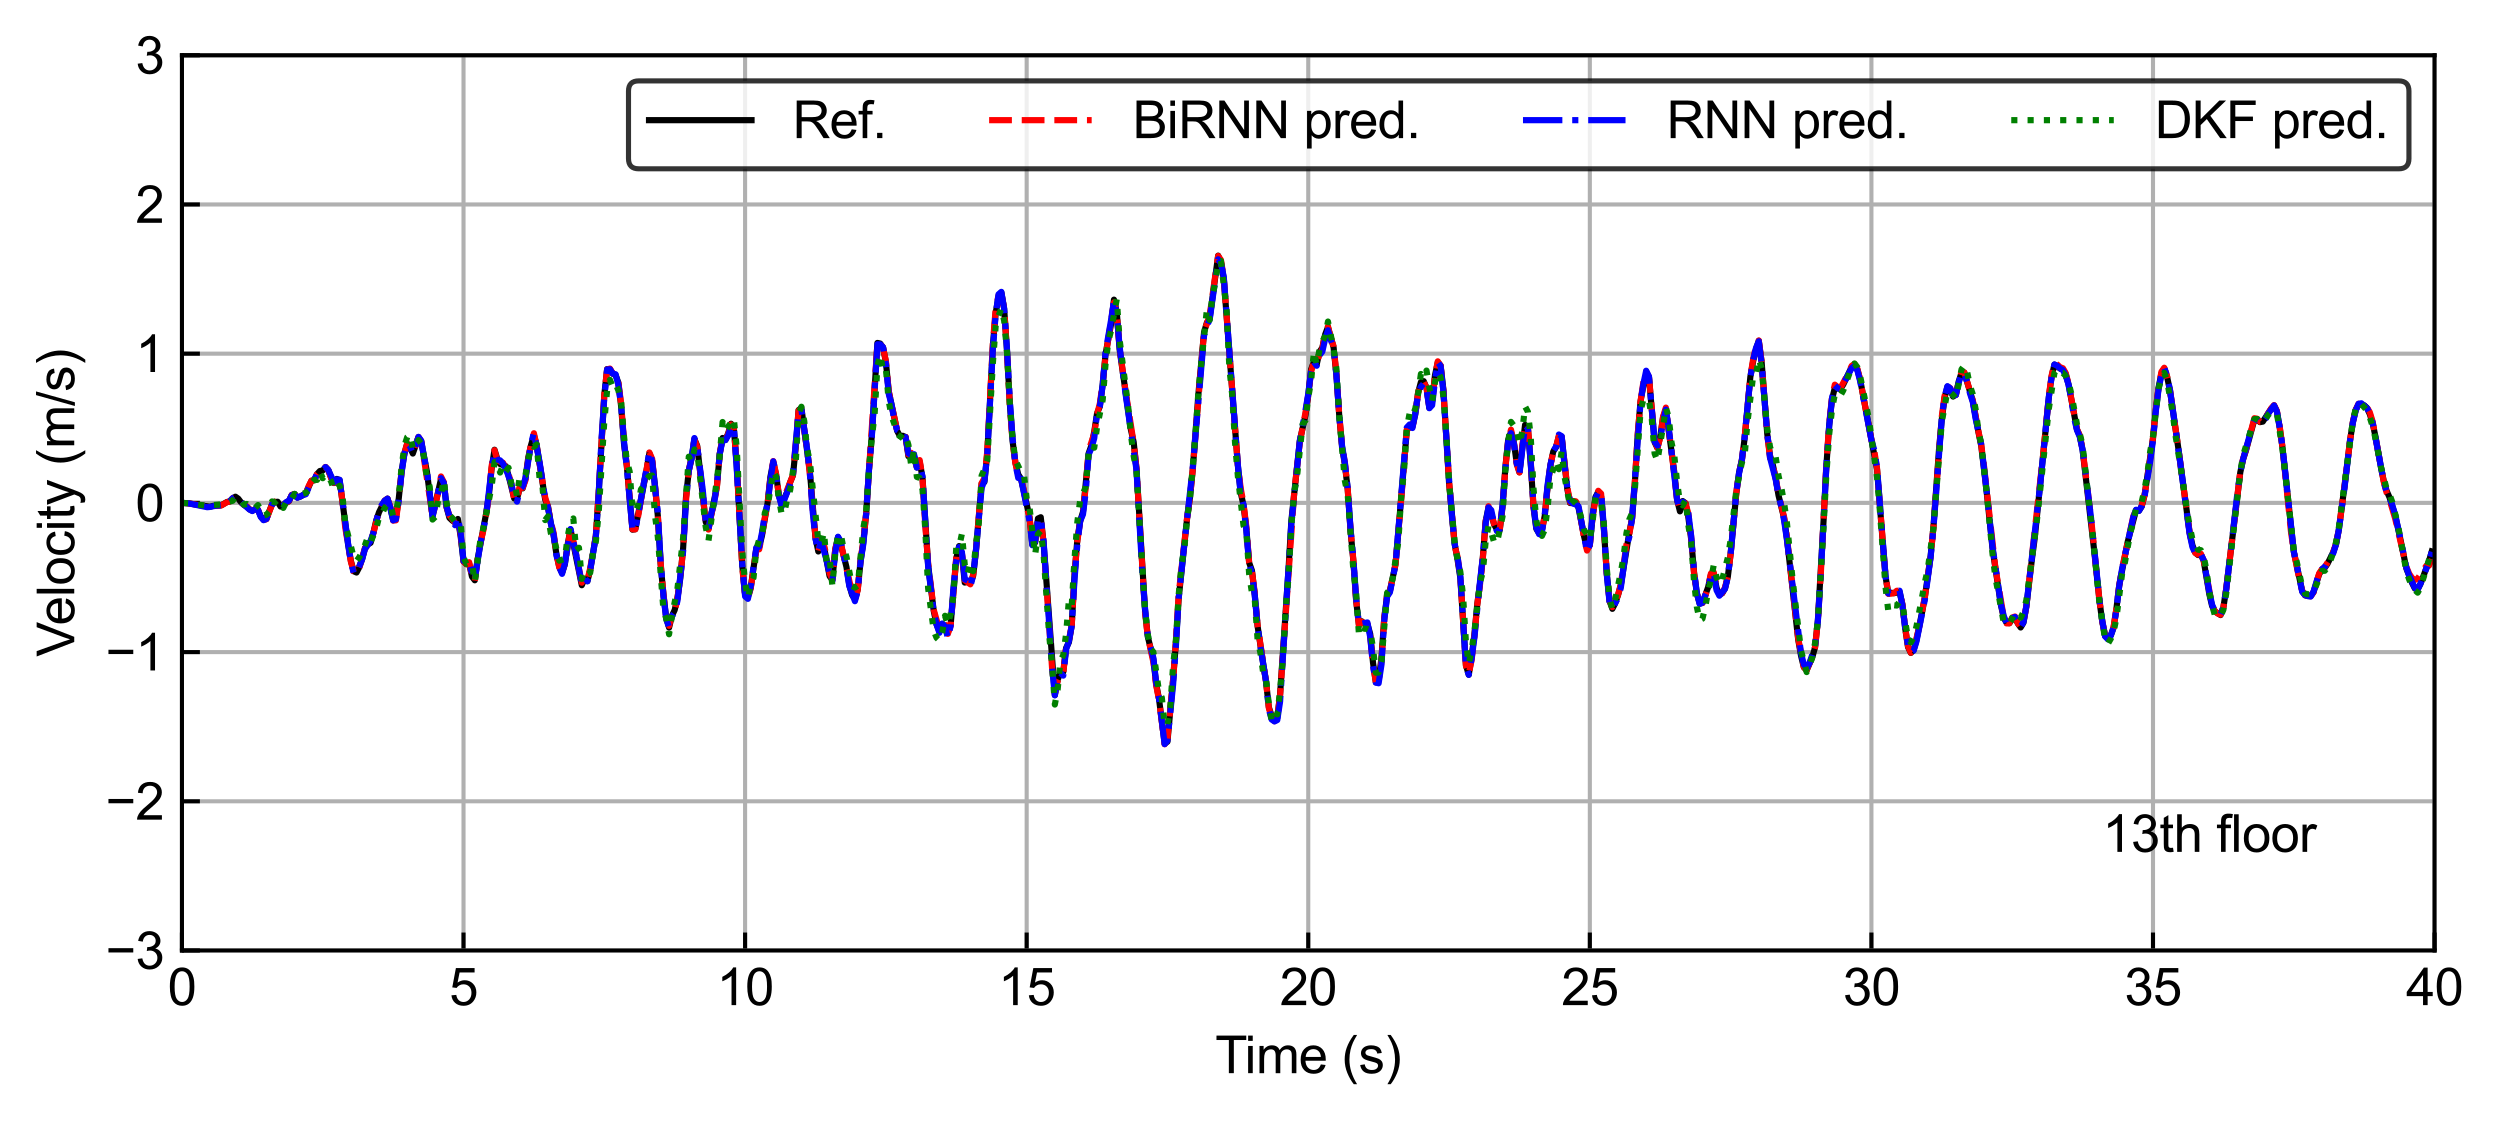 <?xml version="1.0" encoding="utf-8" standalone="no"?>
<!DOCTYPE svg PUBLIC "-//W3C//DTD SVG 1.1//EN"
  "http://www.w3.org/Graphics/SVG/1.1/DTD/svg11.dtd">
<svg xmlns:xlink="http://www.w3.org/1999/xlink" width="487.617pt" height="218.623pt" viewBox="0 0 487.617 218.623" xmlns="http://www.w3.org/2000/svg" version="1.1">
 <defs>
  <style type="text/css">*{stroke-linejoin: round; stroke-linecap: butt}</style>
 </defs>
 <g id="figure_1">
  <g id="patch_1">
   <path d="M 0 218.623 
L 487.617 218.623 
L 487.617 0 
L 0 0 
z
" style="fill: #ffffff"/>
  </g>
  <g id="axes_1">
   <g id="patch_2">
    <path d="M 35.486 185.393 
L 474.856 185.393 
L 474.856 10.779 
L 35.486 10.779 
z
" style="fill: #ffffff"/>
   </g>
   <g id="matplotlib.axis_1">
    <g id="xtick_1">
     <g id="line2d_1">
      <path d="M 35.486 185.393 
L 35.486 10.779 
" clip-path="url(#pfbeff363b0)" style="fill: none; stroke: #b0b0b0; stroke-width: 0.8; stroke-linecap: square"/>
     </g>
     <g id="line2d_2">
      <defs>
       <path id="mc67d6b1f05" d="M 0 0 
L 0 -3.5 
" style="stroke: #000000; stroke-width: 0.8"/>
      </defs>
      <g>
       <use xlink:href="#mc67d6b1f05" x="35.486" y="185.393" style="stroke: #000000; stroke-width: 0.8"/>
      </g>
     </g>
     <g id="text_1">
      <!-- 0 -->
      <g transform="translate(32.705 196.051) scale(0.1 -0.1)">
       <defs>
        <path id="ArialMT-30" d="M 266 2259 
Q 266 3072 433 3567 
Q 600 4063 929 4331 
Q 1259 4600 1759 4600 
Q 2128 4600 2406 4451 
Q 2684 4303 2865 4023 
Q 3047 3744 3150 3342 
Q 3253 2941 3253 2259 
Q 3253 1453 3087 958 
Q 2922 463 2592 192 
Q 2263 -78 1759 -78 
Q 1097 -78 719 397 
Q 266 969 266 2259 
z
M 844 2259 
Q 844 1131 1108 757 
Q 1372 384 1759 384 
Q 2147 384 2411 759 
Q 2675 1134 2675 2259 
Q 2675 3391 2411 3762 
Q 2147 4134 1753 4134 
Q 1366 4134 1134 3806 
Q 844 3388 844 2259 
z
" transform="scale(0.016)"/>
       </defs>
       <use xlink:href="#ArialMT-30"/>
      </g>
     </g>
    </g>
    <g id="xtick_2">
     <g id="line2d_3">
      <path d="M 90.407 185.393 
L 90.407 10.779 
" clip-path="url(#pfbeff363b0)" style="fill: none; stroke: #b0b0b0; stroke-width: 0.8; stroke-linecap: square"/>
     </g>
     <g id="line2d_4">
      <g>
       <use xlink:href="#mc67d6b1f05" x="90.407" y="185.393" style="stroke: #000000; stroke-width: 0.8"/>
      </g>
     </g>
     <g id="text_2">
      <!-- 5 -->
      <g transform="translate(87.627 196.051) scale(0.1 -0.1)">
       <defs>
        <path id="ArialMT-35" d="M 266 1200 
L 856 1250 
Q 922 819 1161 601 
Q 1400 384 1738 384 
Q 2144 384 2425 690 
Q 2706 997 2706 1503 
Q 2706 1984 2436 2262 
Q 2166 2541 1728 2541 
Q 1456 2541 1237 2417 
Q 1019 2294 894 2097 
L 366 2166 
L 809 4519 
L 3088 4519 
L 3088 3981 
L 1259 3981 
L 1013 2750 
Q 1425 3038 1878 3038 
Q 2478 3038 2890 2622 
Q 3303 2206 3303 1553 
Q 3303 931 2941 478 
Q 2500 -78 1738 -78 
Q 1113 -78 717 272 
Q 322 622 266 1200 
z
" transform="scale(0.016)"/>
       </defs>
       <use xlink:href="#ArialMT-35"/>
      </g>
     </g>
    </g>
    <g id="xtick_3">
     <g id="line2d_5">
      <path d="M 145.328 185.393 
L 145.328 10.779 
" clip-path="url(#pfbeff363b0)" style="fill: none; stroke: #b0b0b0; stroke-width: 0.8; stroke-linecap: square"/>
     </g>
     <g id="line2d_6">
      <g>
       <use xlink:href="#mc67d6b1f05" x="145.328" y="185.393" style="stroke: #000000; stroke-width: 0.8"/>
      </g>
     </g>
     <g id="text_3">
      <!-- 10 -->
      <g transform="translate(139.768 196.051) scale(0.1 -0.1)">
       <defs>
        <path id="ArialMT-31" d="M 2384 0 
L 1822 0 
L 1822 3584 
Q 1619 3391 1289 3197 
Q 959 3003 697 2906 
L 697 3450 
Q 1169 3672 1522 3987 
Q 1875 4303 2022 4600 
L 2384 4600 
L 2384 0 
z
" transform="scale(0.016)"/>
       </defs>
       <use xlink:href="#ArialMT-31"/>
       <use xlink:href="#ArialMT-30" x="55.615"/>
      </g>
     </g>
    </g>
    <g id="xtick_4">
     <g id="line2d_7">
      <path d="M 200.25 185.393 
L 200.25 10.779 
" clip-path="url(#pfbeff363b0)" style="fill: none; stroke: #b0b0b0; stroke-width: 0.8; stroke-linecap: square"/>
     </g>
     <g id="line2d_8">
      <g>
       <use xlink:href="#mc67d6b1f05" x="200.25" y="185.393" style="stroke: #000000; stroke-width: 0.8"/>
      </g>
     </g>
     <g id="text_4">
      <!-- 15 -->
      <g transform="translate(194.689 196.051) scale(0.1 -0.1)">
       <use xlink:href="#ArialMT-31"/>
       <use xlink:href="#ArialMT-35" x="55.615"/>
      </g>
     </g>
    </g>
    <g id="xtick_5">
     <g id="line2d_9">
      <path d="M 255.171 185.393 
L 255.171 10.779 
" clip-path="url(#pfbeff363b0)" style="fill: none; stroke: #b0b0b0; stroke-width: 0.8; stroke-linecap: square"/>
     </g>
     <g id="line2d_10">
      <g>
       <use xlink:href="#mc67d6b1f05" x="255.171" y="185.393" style="stroke: #000000; stroke-width: 0.8"/>
      </g>
     </g>
     <g id="text_5">
      <!-- 20 -->
      <g transform="translate(249.61 196.051) scale(0.1 -0.1)">
       <defs>
        <path id="ArialMT-32" d="M 3222 541 
L 3222 0 
L 194 0 
Q 188 203 259 391 
Q 375 700 629 1000 
Q 884 1300 1366 1694 
Q 2113 2306 2375 2664 
Q 2638 3022 2638 3341 
Q 2638 3675 2398 3904 
Q 2159 4134 1775 4134 
Q 1369 4134 1125 3890 
Q 881 3647 878 3216 
L 300 3275 
Q 359 3922 746 4261 
Q 1134 4600 1788 4600 
Q 2447 4600 2831 4234 
Q 3216 3869 3216 3328 
Q 3216 3053 3103 2787 
Q 2991 2522 2730 2228 
Q 2469 1934 1863 1422 
Q 1356 997 1212 845 
Q 1069 694 975 541 
L 3222 541 
z
" transform="scale(0.016)"/>
       </defs>
       <use xlink:href="#ArialMT-32"/>
       <use xlink:href="#ArialMT-30" x="55.615"/>
      </g>
     </g>
    </g>
    <g id="xtick_6">
     <g id="line2d_11">
      <path d="M 310.092 185.393 
L 310.092 10.779 
" clip-path="url(#pfbeff363b0)" style="fill: none; stroke: #b0b0b0; stroke-width: 0.8; stroke-linecap: square"/>
     </g>
     <g id="line2d_12">
      <g>
       <use xlink:href="#mc67d6b1f05" x="310.092" y="185.393" style="stroke: #000000; stroke-width: 0.8"/>
      </g>
     </g>
     <g id="text_6">
      <!-- 25 -->
      <g transform="translate(304.531 196.051) scale(0.1 -0.1)">
       <use xlink:href="#ArialMT-32"/>
       <use xlink:href="#ArialMT-35" x="55.615"/>
      </g>
     </g>
    </g>
    <g id="xtick_7">
     <g id="line2d_13">
      <path d="M 365.013 185.393 
L 365.013 10.779 
" clip-path="url(#pfbeff363b0)" style="fill: none; stroke: #b0b0b0; stroke-width: 0.8; stroke-linecap: square"/>
     </g>
     <g id="line2d_14">
      <g>
       <use xlink:href="#mc67d6b1f05" x="365.013" y="185.393" style="stroke: #000000; stroke-width: 0.8"/>
      </g>
     </g>
     <g id="text_7">
      <!-- 30 -->
      <g transform="translate(359.453 196.051) scale(0.1 -0.1)">
       <defs>
        <path id="ArialMT-33" d="M 269 1209 
L 831 1284 
Q 928 806 1161 595 
Q 1394 384 1728 384 
Q 2125 384 2398 659 
Q 2672 934 2672 1341 
Q 2672 1728 2419 1979 
Q 2166 2231 1775 2231 
Q 1616 2231 1378 2169 
L 1441 2663 
Q 1497 2656 1531 2656 
Q 1891 2656 2178 2843 
Q 2466 3031 2466 3422 
Q 2466 3731 2256 3934 
Q 2047 4138 1716 4138 
Q 1388 4138 1169 3931 
Q 950 3725 888 3313 
L 325 3413 
Q 428 3978 793 4289 
Q 1159 4600 1703 4600 
Q 2078 4600 2393 4439 
Q 2709 4278 2876 4000 
Q 3044 3722 3044 3409 
Q 3044 3113 2884 2869 
Q 2725 2625 2413 2481 
Q 2819 2388 3044 2092 
Q 3269 1797 3269 1353 
Q 3269 753 2831 336 
Q 2394 -81 1725 -81 
Q 1122 -81 723 278 
Q 325 638 269 1209 
z
" transform="scale(0.016)"/>
       </defs>
       <use xlink:href="#ArialMT-33"/>
       <use xlink:href="#ArialMT-30" x="55.615"/>
      </g>
     </g>
    </g>
    <g id="xtick_8">
     <g id="line2d_15">
      <path d="M 419.935 185.393 
L 419.935 10.779 
" clip-path="url(#pfbeff363b0)" style="fill: none; stroke: #b0b0b0; stroke-width: 0.8; stroke-linecap: square"/>
     </g>
     <g id="line2d_16">
      <g>
       <use xlink:href="#mc67d6b1f05" x="419.935" y="185.393" style="stroke: #000000; stroke-width: 0.8"/>
      </g>
     </g>
     <g id="text_8">
      <!-- 35 -->
      <g transform="translate(414.374 196.051) scale(0.1 -0.1)">
       <use xlink:href="#ArialMT-33"/>
       <use xlink:href="#ArialMT-35" x="55.615"/>
      </g>
     </g>
    </g>
    <g id="xtick_9">
     <g id="line2d_17">
      <path d="M 474.856 185.393 
L 474.856 10.779 
" clip-path="url(#pfbeff363b0)" style="fill: none; stroke: #b0b0b0; stroke-width: 0.8; stroke-linecap: square"/>
     </g>
     <g id="line2d_18">
      <g>
       <use xlink:href="#mc67d6b1f05" x="474.856" y="185.393" style="stroke: #000000; stroke-width: 0.8"/>
      </g>
     </g>
     <g id="text_9">
      <!-- 40 -->
      <g transform="translate(469.295 196.051) scale(0.1 -0.1)">
       <defs>
        <path id="ArialMT-34" d="M 2069 0 
L 2069 1097 
L 81 1097 
L 81 1613 
L 2172 4581 
L 2631 4581 
L 2631 1613 
L 3250 1613 
L 3250 1097 
L 2631 1097 
L 2631 0 
L 2069 0 
z
M 2069 1613 
L 2069 3678 
L 634 1613 
L 2069 1613 
z
" transform="scale(0.016)"/>
       </defs>
       <use xlink:href="#ArialMT-34"/>
       <use xlink:href="#ArialMT-30" x="55.615"/>
      </g>
     </g>
    </g>
    <g id="text_10">
     <!-- Time (s) -->
     <g transform="translate(237.03 209.318) scale(0.1 -0.1)">
      <defs>
       <path id="ArialMT-54" d="M 1659 0 
L 1659 4041 
L 150 4041 
L 150 4581 
L 3781 4581 
L 3781 4041 
L 2266 4041 
L 2266 0 
L 1659 0 
z
" transform="scale(0.016)"/>
       <path id="ArialMT-69" d="M 425 3934 
L 425 4581 
L 988 4581 
L 988 3934 
L 425 3934 
z
M 425 0 
L 425 3319 
L 988 3319 
L 988 0 
L 425 0 
z
" transform="scale(0.016)"/>
       <path id="ArialMT-6d" d="M 422 0 
L 422 3319 
L 925 3319 
L 925 2853 
Q 1081 3097 1340 3245 
Q 1600 3394 1931 3394 
Q 2300 3394 2536 3241 
Q 2772 3088 2869 2813 
Q 3263 3394 3894 3394 
Q 4388 3394 4653 3120 
Q 4919 2847 4919 2278 
L 4919 0 
L 4359 0 
L 4359 2091 
Q 4359 2428 4304 2576 
Q 4250 2725 4106 2815 
Q 3963 2906 3769 2906 
Q 3419 2906 3187 2673 
Q 2956 2441 2956 1928 
L 2956 0 
L 2394 0 
L 2394 2156 
Q 2394 2531 2256 2718 
Q 2119 2906 1806 2906 
Q 1569 2906 1367 2781 
Q 1166 2656 1075 2415 
Q 984 2175 984 1722 
L 984 0 
L 422 0 
z
" transform="scale(0.016)"/>
       <path id="ArialMT-65" d="M 2694 1069 
L 3275 997 
Q 3138 488 2766 206 
Q 2394 -75 1816 -75 
Q 1088 -75 661 373 
Q 234 822 234 1631 
Q 234 2469 665 2931 
Q 1097 3394 1784 3394 
Q 2450 3394 2872 2941 
Q 3294 2488 3294 1666 
Q 3294 1616 3291 1516 
L 816 1516 
Q 847 969 1125 678 
Q 1403 388 1819 388 
Q 2128 388 2347 550 
Q 2566 713 2694 1069 
z
M 847 1978 
L 2700 1978 
Q 2663 2397 2488 2606 
Q 2219 2931 1791 2931 
Q 1403 2931 1139 2672 
Q 875 2413 847 1978 
z
" transform="scale(0.016)"/>
       <path id="ArialMT-20" transform="scale(0.016)"/>
       <path id="ArialMT-28" d="M 1497 -1347 
Q 1031 -759 709 28 
Q 388 816 388 1659 
Q 388 2403 628 3084 
Q 909 3875 1497 4659 
L 1900 4659 
Q 1522 4009 1400 3731 
Q 1209 3300 1100 2831 
Q 966 2247 966 1656 
Q 966 153 1900 -1347 
L 1497 -1347 
z
" transform="scale(0.016)"/>
       <path id="ArialMT-73" d="M 197 991 
L 753 1078 
Q 800 744 1014 566 
Q 1228 388 1613 388 
Q 2000 388 2187 545 
Q 2375 703 2375 916 
Q 2375 1106 2209 1216 
Q 2094 1291 1634 1406 
Q 1016 1563 777 1677 
Q 538 1791 414 1992 
Q 291 2194 291 2438 
Q 291 2659 392 2848 
Q 494 3038 669 3163 
Q 800 3259 1026 3326 
Q 1253 3394 1513 3394 
Q 1903 3394 2198 3281 
Q 2494 3169 2634 2976 
Q 2775 2784 2828 2463 
L 2278 2388 
Q 2241 2644 2061 2787 
Q 1881 2931 1553 2931 
Q 1166 2931 1000 2803 
Q 834 2675 834 2503 
Q 834 2394 903 2306 
Q 972 2216 1119 2156 
Q 1203 2125 1616 2013 
Q 2213 1853 2448 1751 
Q 2684 1650 2818 1456 
Q 2953 1263 2953 975 
Q 2953 694 2789 445 
Q 2625 197 2315 61 
Q 2006 -75 1616 -75 
Q 969 -75 630 194 
Q 291 463 197 991 
z
" transform="scale(0.016)"/>
       <path id="ArialMT-29" d="M 791 -1347 
L 388 -1347 
Q 1322 153 1322 1656 
Q 1322 2244 1188 2822 
Q 1081 3291 891 3722 
Q 769 4003 388 4659 
L 791 4659 
Q 1378 3875 1659 3084 
Q 1900 2403 1900 1659 
Q 1900 816 1576 28 
Q 1253 -759 791 -1347 
z
" transform="scale(0.016)"/>
      </defs>
      <use xlink:href="#ArialMT-54"/>
      <use xlink:href="#ArialMT-69" x="57.334"/>
      <use xlink:href="#ArialMT-6d" x="79.551"/>
      <use xlink:href="#ArialMT-65" x="162.852"/>
      <use xlink:href="#ArialMT-20" x="218.467"/>
      <use xlink:href="#ArialMT-28" x="246.25"/>
      <use xlink:href="#ArialMT-73" x="279.551"/>
      <use xlink:href="#ArialMT-29" x="329.551"/>
     </g>
    </g>
   </g>
   <g id="matplotlib.axis_2">
    <g id="ytick_1">
     <g id="line2d_19">
      <path d="M 35.486 185.393 
L 474.856 185.393 
" clip-path="url(#pfbeff363b0)" style="fill: none; stroke: #b0b0b0; stroke-width: 0.8; stroke-linecap: square"/>
     </g>
     <g id="line2d_20">
      <defs>
       <path id="m958d227548" d="M 0 0 
L 3.5 0 
" style="stroke: #000000; stroke-width: 0.8"/>
      </defs>
      <g>
       <use xlink:href="#m958d227548" x="35.486" y="185.393" style="stroke: #000000; stroke-width: 0.8"/>
      </g>
     </g>
     <g id="text_11">
      <!-- −3 -->
      <g transform="translate(20.584 188.972) scale(0.1 -0.1)">
       <defs>
        <path id="ArialMT-2212" d="M 3381 1997 
L 356 1997 
L 356 2522 
L 3381 2522 
L 3381 1997 
z
" transform="scale(0.016)"/>
       </defs>
       <use xlink:href="#ArialMT-2212"/>
       <use xlink:href="#ArialMT-33" x="58.398"/>
      </g>
     </g>
    </g>
    <g id="ytick_2">
     <g id="line2d_21">
      <path d="M 35.486 156.291 
L 474.856 156.291 
" clip-path="url(#pfbeff363b0)" style="fill: none; stroke: #b0b0b0; stroke-width: 0.8; stroke-linecap: square"/>
     </g>
     <g id="line2d_22">
      <g>
       <use xlink:href="#m958d227548" x="35.486" y="156.291" style="stroke: #000000; stroke-width: 0.8"/>
      </g>
     </g>
     <g id="text_12">
      <!-- −2 -->
      <g transform="translate(20.584 159.87) scale(0.1 -0.1)">
       <use xlink:href="#ArialMT-2212"/>
       <use xlink:href="#ArialMT-32" x="58.398"/>
      </g>
     </g>
    </g>
    <g id="ytick_3">
     <g id="line2d_23">
      <path d="M 35.486 127.188 
L 474.856 127.188 
" clip-path="url(#pfbeff363b0)" style="fill: none; stroke: #b0b0b0; stroke-width: 0.8; stroke-linecap: square"/>
     </g>
     <g id="line2d_24">
      <g>
       <use xlink:href="#m958d227548" x="35.486" y="127.188" style="stroke: #000000; stroke-width: 0.8"/>
      </g>
     </g>
     <g id="text_13">
      <!-- −1 -->
      <g transform="translate(20.584 130.767) scale(0.1 -0.1)">
       <use xlink:href="#ArialMT-2212"/>
       <use xlink:href="#ArialMT-31" x="58.398"/>
      </g>
     </g>
    </g>
    <g id="ytick_4">
     <g id="line2d_25">
      <path d="M 35.486 98.086 
L 474.856 98.086 
" clip-path="url(#pfbeff363b0)" style="fill: none; stroke: #b0b0b0; stroke-width: 0.8; stroke-linecap: square"/>
     </g>
     <g id="line2d_26">
      <g>
       <use xlink:href="#m958d227548" x="35.486" y="98.086" style="stroke: #000000; stroke-width: 0.8"/>
      </g>
     </g>
     <g id="text_14">
      <!-- 0 -->
      <g transform="translate(26.425 101.665) scale(0.1 -0.1)">
       <use xlink:href="#ArialMT-30"/>
      </g>
     </g>
    </g>
    <g id="ytick_5">
     <g id="line2d_27">
      <path d="M 35.486 68.984 
L 474.856 68.984 
" clip-path="url(#pfbeff363b0)" style="fill: none; stroke: #b0b0b0; stroke-width: 0.8; stroke-linecap: square"/>
     </g>
     <g id="line2d_28">
      <g>
       <use xlink:href="#m958d227548" x="35.486" y="68.984" style="stroke: #000000; stroke-width: 0.8"/>
      </g>
     </g>
     <g id="text_15">
      <!-- 1 -->
      <g transform="translate(26.425 72.563) scale(0.1 -0.1)">
       <use xlink:href="#ArialMT-31"/>
      </g>
     </g>
    </g>
    <g id="ytick_6">
     <g id="line2d_29">
      <path d="M 35.486 39.881 
L 474.856 39.881 
" clip-path="url(#pfbeff363b0)" style="fill: none; stroke: #b0b0b0; stroke-width: 0.8; stroke-linecap: square"/>
     </g>
     <g id="line2d_30">
      <g>
       <use xlink:href="#m958d227548" x="35.486" y="39.881" style="stroke: #000000; stroke-width: 0.8"/>
      </g>
     </g>
     <g id="text_16">
      <!-- 2 -->
      <g transform="translate(26.425 43.46) scale(0.1 -0.1)">
       <use xlink:href="#ArialMT-32"/>
      </g>
     </g>
    </g>
    <g id="ytick_7">
     <g id="line2d_31">
      <path d="M 35.486 10.779 
L 474.856 10.779 
" clip-path="url(#pfbeff363b0)" style="fill: none; stroke: #b0b0b0; stroke-width: 0.8; stroke-linecap: square"/>
     </g>
     <g id="line2d_32">
      <g>
       <use xlink:href="#m958d227548" x="35.486" y="10.779" style="stroke: #000000; stroke-width: 0.8"/>
      </g>
     </g>
     <g id="text_17">
      <!-- 3 -->
      <g transform="translate(26.425 14.358) scale(0.1 -0.1)">
       <use xlink:href="#ArialMT-33"/>
      </g>
     </g>
    </g>
    <g id="text_18">
     <!-- Velocity (m/s) -->
     <g transform="translate(14.48 128.091) rotate(-90) scale(0.1 -0.1)">
      <defs>
       <path id="ArialMT-56" d="M 1803 0 
L 28 4581 
L 684 4581 
L 1875 1253 
Q 2019 853 2116 503 
Q 2222 878 2363 1253 
L 3600 4581 
L 4219 4581 
L 2425 0 
L 1803 0 
z
" transform="scale(0.016)"/>
       <path id="ArialMT-6c" d="M 409 0 
L 409 4581 
L 972 4581 
L 972 0 
L 409 0 
z
" transform="scale(0.016)"/>
       <path id="ArialMT-6f" d="M 213 1659 
Q 213 2581 725 3025 
Q 1153 3394 1769 3394 
Q 2453 3394 2887 2945 
Q 3322 2497 3322 1706 
Q 3322 1066 3130 698 
Q 2938 331 2570 128 
Q 2203 -75 1769 -75 
Q 1072 -75 642 372 
Q 213 819 213 1659 
z
M 791 1659 
Q 791 1022 1069 705 
Q 1347 388 1769 388 
Q 2188 388 2466 706 
Q 2744 1025 2744 1678 
Q 2744 2294 2464 2611 
Q 2184 2928 1769 2928 
Q 1347 2928 1069 2612 
Q 791 2297 791 1659 
z
" transform="scale(0.016)"/>
       <path id="ArialMT-63" d="M 2588 1216 
L 3141 1144 
Q 3050 572 2676 248 
Q 2303 -75 1759 -75 
Q 1078 -75 664 370 
Q 250 816 250 1647 
Q 250 2184 428 2587 
Q 606 2991 970 3192 
Q 1334 3394 1763 3394 
Q 2303 3394 2647 3120 
Q 2991 2847 3088 2344 
L 2541 2259 
Q 2463 2594 2264 2762 
Q 2066 2931 1784 2931 
Q 1359 2931 1093 2626 
Q 828 2322 828 1663 
Q 828 994 1084 691 
Q 1341 388 1753 388 
Q 2084 388 2306 591 
Q 2528 794 2588 1216 
z
" transform="scale(0.016)"/>
       <path id="ArialMT-74" d="M 1650 503 
L 1731 6 
Q 1494 -44 1306 -44 
Q 1000 -44 831 53 
Q 663 150 594 308 
Q 525 466 525 972 
L 525 2881 
L 113 2881 
L 113 3319 
L 525 3319 
L 525 4141 
L 1084 4478 
L 1084 3319 
L 1650 3319 
L 1650 2881 
L 1084 2881 
L 1084 941 
Q 1084 700 1114 631 
Q 1144 563 1211 522 
Q 1278 481 1403 481 
Q 1497 481 1650 503 
z
" transform="scale(0.016)"/>
       <path id="ArialMT-79" d="M 397 -1278 
L 334 -750 
Q 519 -800 656 -800 
Q 844 -800 956 -737 
Q 1069 -675 1141 -563 
Q 1194 -478 1313 -144 
Q 1328 -97 1363 -6 
L 103 3319 
L 709 3319 
L 1400 1397 
Q 1534 1031 1641 628 
Q 1738 1016 1872 1384 
L 2581 3319 
L 3144 3319 
L 1881 -56 
Q 1678 -603 1566 -809 
Q 1416 -1088 1222 -1217 
Q 1028 -1347 759 -1347 
Q 597 -1347 397 -1278 
z
" transform="scale(0.016)"/>
       <path id="ArialMT-2f" d="M 0 -78 
L 1328 4659 
L 1778 4659 
L 453 -78 
L 0 -78 
z
" transform="scale(0.016)"/>
      </defs>
      <use xlink:href="#ArialMT-56"/>
      <use xlink:href="#ArialMT-65" x="61.199"/>
      <use xlink:href="#ArialMT-6c" x="116.814"/>
      <use xlink:href="#ArialMT-6f" x="139.031"/>
      <use xlink:href="#ArialMT-63" x="194.646"/>
      <use xlink:href="#ArialMT-69" x="244.646"/>
      <use xlink:href="#ArialMT-74" x="266.863"/>
      <use xlink:href="#ArialMT-79" x="294.646"/>
      <use xlink:href="#ArialMT-20" x="344.646"/>
      <use xlink:href="#ArialMT-28" x="372.43"/>
      <use xlink:href="#ArialMT-6d" x="405.73"/>
      <use xlink:href="#ArialMT-2f" x="489.031"/>
      <use xlink:href="#ArialMT-73" x="516.814"/>
      <use xlink:href="#ArialMT-29" x="566.814"/>
     </g>
    </g>
   </g>
   <g id="line2d_33">
    <path d="M 35.486 98.086 
L 36.584 98.144 
L 40.978 98.842 
L 41.527 98.67 
L 43.175 98.555 
L 44.273 97.906 
L 44.823 97.789 
L 45.372 97.205 
L 45.921 96.878 
L 46.47 97.259 
L 47.019 97.983 
L 47.569 98.458 
L 48.118 98.774 
L 48.667 99.337 
L 49.216 99.605 
L 49.765 99.312 
L 50.315 99.448 
L 50.864 100.72 
L 51.413 101.402 
L 51.962 101.202 
L 53.061 98.333 
L 53.61 97.924 
L 54.159 97.864 
L 54.708 98.792 
L 55.258 98.484 
L 55.807 98.008 
L 56.356 97.765 
L 56.905 96.556 
L 57.454 96.336 
L 58.004 97.029 
L 58.553 96.88 
L 59.651 96.209 
L 60.75 93.764 
L 61.299 93.603 
L 61.848 92.457 
L 62.397 91.866 
L 62.947 91.765 
L 63.496 91.106 
L 64.045 91.672 
L 64.594 93.257 
L 65.143 94.213 
L 65.693 93.416 
L 66.242 93.654 
L 67.889 106.173 
L 68.439 109.415 
L 68.988 111.43 
L 69.537 111.669 
L 70.086 110.624 
L 70.636 109.041 
L 71.185 106.857 
L 71.734 106.208 
L 72.283 105.876 
L 72.832 103.91 
L 73.382 101.51 
L 73.931 99.89 
L 75.029 97.658 
L 75.578 97.265 
L 76.128 99.086 
L 76.677 101.437 
L 77.226 100.971 
L 77.775 97.244 
L 78.325 92.018 
L 78.874 88.428 
L 79.423 86.529 
L 79.972 87.273 
L 80.521 88.464 
L 81.62 85.307 
L 82.169 86.246 
L 83.267 91.986 
L 84.366 100.756 
L 86.013 93.443 
L 86.563 94.154 
L 87.112 98.979 
L 87.661 101.008 
L 88.21 101.534 
L 88.76 101.895 
L 89.309 101.224 
L 89.858 104.686 
L 90.407 109.494 
L 90.956 110.049 
L 91.506 109.909 
L 92.055 112.466 
L 92.604 113.181 
L 93.153 109.089 
L 94.801 100.244 
L 95.35 96.646 
L 95.899 91.308 
L 96.449 87.721 
L 96.998 89.489 
L 97.547 90.509 
L 98.645 90.916 
L 99.195 92.765 
L 100.293 97.221 
L 100.842 97.314 
L 101.391 95.116 
L 101.941 95.262 
L 102.49 93.366 
L 103.039 89.232 
L 103.588 86.768 
L 104.138 84.871 
L 104.687 86.858 
L 106.334 97.433 
L 106.884 98.752 
L 107.433 102.023 
L 107.982 104.463 
L 108.531 108.099 
L 109.08 110.565 
L 109.63 111.721 
L 110.179 110.043 
L 110.728 106.132 
L 111.277 103.304 
L 113.474 114.148 
L 114.023 112.901 
L 114.573 113.368 
L 115.122 111.156 
L 116.22 104.546 
L 116.769 96.245 
L 117.868 77.022 
L 118.417 71.983 
L 118.966 72.016 
L 119.515 72.879 
L 120.065 73.127 
L 120.614 74.669 
L 121.163 79.369 
L 121.712 86.574 
L 122.262 90.959 
L 123.36 103.308 
L 123.909 103.231 
L 126.106 91.738 
L 126.655 88.394 
L 127.204 89.893 
L 127.754 94.705 
L 128.303 100.612 
L 128.852 109.994 
L 129.401 115.967 
L 129.951 120.563 
L 130.5 122.421 
L 131.049 120.139 
L 131.598 118.963 
L 132.147 116.562 
L 132.697 112.75 
L 133.246 106.84 
L 133.795 97.038 
L 134.344 91.823 
L 134.893 89.451 
L 135.443 85.646 
L 135.992 86.957 
L 137.639 101.755 
L 138.189 103.151 
L 139.836 94.787 
L 140.386 88.525 
L 140.935 85.424 
L 141.484 85.828 
L 142.033 84.507 
L 142.582 82.644 
L 143.132 83.44 
L 143.681 90.58 
L 144.779 110.376 
L 145.328 115.952 
L 145.878 116.398 
L 146.427 114.639 
L 147.525 106.941 
L 148.075 106.703 
L 148.624 104.464 
L 149.722 98.053 
L 150.271 92.954 
L 150.821 90.191 
L 151.37 92.573 
L 151.919 96.628 
L 152.468 98.437 
L 153.567 95.854 
L 154.116 94.068 
L 154.665 92.725 
L 155.214 87.177 
L 155.763 79.982 
L 156.313 79.585 
L 157.96 91.951 
L 159.059 104.956 
L 159.608 107.565 
L 160.157 105.255 
L 160.706 106.585 
L 161.805 112.377 
L 162.354 113.121 
L 162.903 107.201 
L 163.452 104.788 
L 164.002 106.214 
L 165.1 110.598 
L 165.649 114.092 
L 166.199 116.062 
L 166.748 116.802 
L 167.297 115 
L 167.846 109.546 
L 168.395 105.658 
L 168.945 100.168 
L 169.494 91.604 
L 170.043 84.942 
L 171.141 66.887 
L 171.691 67.008 
L 172.24 67.796 
L 172.789 70.595 
L 173.338 76.293 
L 174.986 84.048 
L 175.535 85.065 
L 176.084 84.999 
L 176.634 85.233 
L 177.183 88.994 
L 177.732 88.895 
L 178.281 88.968 
L 178.83 91.17 
L 179.38 90.082 
L 179.929 93.141 
L 181.027 110.196 
L 182.126 119.194 
L 182.675 121.815 
L 183.224 123.163 
L 183.773 121.704 
L 184.323 122.059 
L 184.872 123.33 
L 185.421 121.854 
L 186.519 108.91 
L 187.069 106.514 
L 187.618 108.063 
L 188.167 113.628 
L 188.716 113.473 
L 189.265 113.728 
L 189.815 112.318 
L 190.364 107.383 
L 191.462 94.329 
L 192.012 93.999 
L 192.561 88.462 
L 193.659 67.313 
L 194.208 60.999 
L 194.758 57.912 
L 195.307 57.035 
L 195.856 60.18 
L 196.405 68.369 
L 196.954 78.551 
L 197.504 86.065 
L 198.053 90.232 
L 198.602 92.535 
L 199.151 93.392 
L 200.799 100.808 
L 201.348 106.165 
L 201.897 105.827 
L 202.447 101.136 
L 202.996 100.883 
L 203.545 105.892 
L 205.742 135.591 
L 206.291 132.584 
L 206.84 131.179 
L 207.389 131.054 
L 207.939 126.389 
L 208.488 125.279 
L 209.037 121.989 
L 209.586 111.995 
L 210.136 105.191 
L 210.685 101.619 
L 211.234 99.856 
L 212.332 88.432 
L 212.882 86.877 
L 213.431 84.174 
L 213.98 80.607 
L 214.529 79.282 
L 215.078 74.986 
L 215.628 69.111 
L 216.726 63.118 
L 217.275 58.448 
L 217.825 60.872 
L 218.374 68.172 
L 220.571 83.789 
L 221.12 86.231 
L 221.669 91.425 
L 223.317 118.771 
L 223.866 124.144 
L 224.964 128.644 
L 225.513 133.453 
L 226.063 136.325 
L 227.161 145.064 
L 227.71 144.656 
L 228.809 132.523 
L 229.358 125.374 
L 229.907 116.6 
L 231.555 100.965 
L 232.104 96.996 
L 232.653 91.475 
L 233.752 76.75 
L 234.85 64.802 
L 235.399 62.918 
L 235.949 62.068 
L 237.596 49.862 
L 238.145 51.138 
L 238.695 54.414 
L 241.441 90.803 
L 241.99 96.051 
L 242.539 98.538 
L 243.088 103.066 
L 243.638 109.737 
L 244.187 111.286 
L 244.736 116.012 
L 245.285 122.1 
L 246.384 129.463 
L 246.933 132.896 
L 247.482 137.953 
L 248.031 139.628 
L 248.58 140.458 
L 249.13 140.034 
L 249.679 135.397 
L 251.326 110.948 
L 251.876 101.567 
L 253.523 85.952 
L 254.622 81.04 
L 255.171 77.143 
L 255.72 72.069 
L 256.269 70.545 
L 256.819 71.074 
L 257.368 68.617 
L 257.917 67.807 
L 258.466 65.241 
L 259.015 63.787 
L 260.114 67.77 
L 260.663 73.203 
L 261.212 81.026 
L 261.762 87.198 
L 262.311 90.598 
L 262.86 95.344 
L 263.409 103.404 
L 263.958 109.285 
L 264.508 117.144 
L 265.057 121.903 
L 265.606 121.181 
L 266.155 121.67 
L 266.704 121.692 
L 267.254 123.647 
L 267.803 129.276 
L 268.352 133.075 
L 268.901 132.696 
L 269.451 128.299 
L 270 120.459 
L 270.549 116.221 
L 271.098 115.188 
L 272.197 110.085 
L 273.295 97.12 
L 274.393 83.964 
L 274.943 83.193 
L 275.492 83.136 
L 276.041 80.849 
L 276.59 76.614 
L 277.139 74.53 
L 277.689 74.345 
L 278.238 75.641 
L 278.787 79.558 
L 279.336 78.27 
L 279.886 73.211 
L 280.435 70.673 
L 280.984 71.279 
L 281.533 76.039 
L 282.632 94.163 
L 283.73 106.128 
L 284.279 109.089 
L 284.828 112.668 
L 285.927 129.778 
L 286.476 131.605 
L 287.025 128.226 
L 287.575 123.744 
L 288.124 117.942 
L 288.673 113.787 
L 289.222 108.706 
L 289.771 101.638 
L 290.321 99.031 
L 290.87 100.267 
L 291.419 102.313 
L 291.968 103.256 
L 292.517 103.442 
L 293.067 98.867 
L 293.616 91.145 
L 294.165 85.803 
L 294.714 84.267 
L 295.263 86.232 
L 295.813 90.208 
L 296.362 92.106 
L 297.46 82.87 
L 298.01 83.673 
L 298.559 90.306 
L 299.108 99.009 
L 299.657 103.165 
L 300.206 104.024 
L 300.756 103.371 
L 301.305 100.581 
L 301.854 94.999 
L 302.403 90.726 
L 302.952 88.072 
L 303.502 87.229 
L 304.051 85.062 
L 304.6 85.185 
L 305.699 95.421 
L 306.248 98.121 
L 306.797 97.822 
L 307.346 97.907 
L 307.895 99.092 
L 308.994 104.743 
L 309.543 107.001 
L 310.092 106.331 
L 310.641 100.65 
L 311.191 96.937 
L 311.74 95.947 
L 312.289 96.798 
L 312.838 103.307 
L 313.388 111.721 
L 313.937 117.235 
L 314.486 118.753 
L 315.035 117.692 
L 315.584 116.101 
L 316.134 114.128 
L 317.781 103.924 
L 318.33 101.158 
L 318.88 94.133 
L 319.429 84.85 
L 319.978 78.289 
L 320.527 75.284 
L 321.076 73.187 
L 321.626 73.562 
L 322.724 86.253 
L 323.273 87.387 
L 323.823 85.169 
L 324.372 81.404 
L 324.921 79.884 
L 326.569 92.106 
L 327.118 97.536 
L 327.667 99.738 
L 328.216 97.735 
L 328.765 98.151 
L 329.315 100.97 
L 329.864 105.233 
L 330.413 111.541 
L 330.962 115.725 
L 331.512 117.721 
L 332.061 117.613 
L 333.159 114.54 
L 333.708 112.091 
L 334.258 111.887 
L 334.807 114.674 
L 335.356 115.96 
L 335.905 115.728 
L 336.454 114.793 
L 337.004 112.521 
L 337.553 108.036 
L 338.651 96.335 
L 339.201 92.151 
L 339.75 89.78 
L 340.299 85.358 
L 341.397 73.515 
L 341.947 70.466 
L 342.496 68.084 
L 343.045 66.465 
L 343.594 70.548 
L 344.693 84.601 
L 345.242 88.889 
L 345.791 90.7 
L 346.34 93.272 
L 346.889 96.604 
L 347.988 101.08 
L 348.537 105.042 
L 350.734 124.764 
L 351.283 127.883 
L 351.832 130.159 
L 352.382 130.738 
L 353.48 128.218 
L 354.029 126.223 
L 354.578 120.872 
L 355.677 101.617 
L 356.226 90.926 
L 356.775 82.998 
L 357.325 77.912 
L 357.874 75.643 
L 358.972 75.879 
L 359.521 75.009 
L 361.169 71.552 
L 361.718 71.215 
L 362.267 72.043 
L 362.817 74.057 
L 363.915 79.902 
L 366.112 91.587 
L 367.21 105.567 
L 367.76 112.428 
L 368.309 115.767 
L 368.858 115.601 
L 369.407 115.711 
L 370.506 115.438 
L 371.055 117.882 
L 371.604 122.583 
L 372.153 126.213 
L 372.702 127.343 
L 373.252 126.786 
L 373.801 124.83 
L 374.899 119.403 
L 375.449 116.383 
L 376.547 108.615 
L 377.096 103.005 
L 378.195 87.687 
L 378.744 81.752 
L 379.293 77.535 
L 379.842 75.423 
L 380.391 75.937 
L 380.941 77.343 
L 381.49 77.004 
L 382.039 74.396 
L 382.588 72.699 
L 383.138 72.689 
L 384.785 78.172 
L 385.884 84.275 
L 386.433 86.963 
L 387.531 96.285 
L 388.63 106.998 
L 390.277 118.035 
L 390.826 120.528 
L 391.376 121.476 
L 391.925 121.559 
L 392.474 120.725 
L 393.023 120.47 
L 393.573 121.617 
L 394.122 122.39 
L 394.671 121.463 
L 395.22 118.399 
L 396.319 109.065 
L 396.868 104.949 
L 398.515 88.715 
L 399.614 77.493 
L 400.163 73.443 
L 400.712 71.111 
L 401.262 71.39 
L 401.811 71.897 
L 402.36 72.031 
L 402.909 72.971 
L 403.458 74.956 
L 405.106 83.75 
L 405.655 85.007 
L 406.204 87.739 
L 408.401 106.844 
L 409.5 117.218 
L 410.049 121.329 
L 410.598 124.049 
L 411.147 124.514 
L 411.697 123.974 
L 412.246 122.415 
L 412.795 118.774 
L 413.344 114.212 
L 414.992 105.704 
L 416.639 99.483 
L 417.189 99.635 
L 417.738 98.778 
L 418.287 96.612 
L 419.935 85.537 
L 420.484 79.883 
L 421.033 75.514 
L 421.582 72.824 
L 422.132 71.881 
L 422.681 73.483 
L 423.23 76.073 
L 424.878 87.451 
L 427.075 103.818 
L 427.624 106.341 
L 428.173 107.783 
L 428.722 108.26 
L 429.271 108.171 
L 429.821 109.389 
L 430.919 115.88 
L 431.468 118.218 
L 432.017 119.271 
L 433.116 119.968 
L 433.665 118.49 
L 434.214 114.87 
L 436.96 92.136 
L 437.51 89.607 
L 438.059 87.885 
L 439.706 81.863 
L 440.256 81.896 
L 440.805 82.337 
L 441.354 82.237 
L 443.002 79.707 
L 443.551 79.093 
L 444.1 80.281 
L 444.649 83.419 
L 445.199 87.386 
L 447.395 107.593 
L 449.043 115.306 
L 449.592 116.126 
L 450.141 116.255 
L 450.691 116.23 
L 451.24 115.499 
L 452.338 112.025 
L 452.888 111.105 
L 453.437 110.763 
L 453.986 109.94 
L 455.084 107.703 
L 455.634 106.134 
L 456.183 103.311 
L 457.281 94.841 
L 458.38 85.883 
L 458.929 82.237 
L 459.478 79.905 
L 460.027 78.899 
L 460.576 78.874 
L 461.126 79.048 
L 461.675 79.559 
L 462.224 80.788 
L 462.773 82.55 
L 463.323 85.136 
L 464.421 91.282 
L 464.97 93.937 
L 465.519 95.77 
L 466.069 97.021 
L 467.167 100.47 
L 468.265 105.539 
L 469.364 110.922 
L 470.462 113.701 
L 471.012 114.799 
L 471.561 114.985 
L 472.11 113.877 
L 473.758 109.463 
L 474.307 107.551 
L 474.307 107.551 
" clip-path="url(#pfbeff363b0)" style="fill: none; stroke: #000000; stroke-width: 1.2; stroke-linecap: square"/>
   </g>
   <g id="line2d_34">
    <path d="M 35.486 98.098 
L 36.584 98.149 
L 40.978 98.879 
L 42.076 98.655 
L 43.175 98.578 
L 44.273 97.945 
L 44.823 97.799 
L 45.372 97.188 
L 45.921 96.882 
L 46.47 97.252 
L 47.019 97.994 
L 47.569 98.493 
L 48.118 98.775 
L 48.667 99.316 
L 49.216 99.582 
L 49.765 99.355 
L 50.315 99.46 
L 50.864 100.732 
L 51.413 101.41 
L 51.962 101.272 
L 53.061 98.388 
L 53.61 97.853 
L 54.159 97.645 
L 54.708 98.753 
L 55.258 98.519 
L 56.356 97.709 
L 56.905 96.535 
L 57.454 96.408 
L 58.004 96.985 
L 58.553 96.952 
L 59.102 96.728 
L 59.651 96.25 
L 60.201 94.797 
L 60.75 93.755 
L 61.299 93.683 
L 61.848 92.441 
L 62.397 91.873 
L 62.947 91.723 
L 63.496 91.085 
L 64.045 91.744 
L 64.594 93.268 
L 65.143 94.169 
L 65.693 93.324 
L 66.242 93.618 
L 66.791 97.774 
L 67.34 102.889 
L 68.439 109.572 
L 68.988 111.47 
L 69.537 111.86 
L 70.086 110.665 
L 71.185 107.002 
L 72.283 105.745 
L 72.832 103.941 
L 73.931 99.618 
L 75.029 97.658 
L 75.578 97.279 
L 76.128 98.768 
L 76.677 101.543 
L 77.226 101.491 
L 77.775 97.518 
L 78.325 91.959 
L 78.874 88.419 
L 79.423 86.511 
L 79.972 87.12 
L 80.521 88.345 
L 81.62 85.228 
L 82.169 86.034 
L 83.817 96.966 
L 84.366 100.799 
L 85.464 96.045 
L 86.013 92.928 
L 86.563 94.028 
L 87.112 98.915 
L 87.661 100.512 
L 88.76 101.947 
L 89.309 101.052 
L 89.858 104.257 
L 90.407 109.563 
L 90.956 110.029 
L 91.506 109.657 
L 92.055 112.387 
L 92.604 113.389 
L 93.153 109.07 
L 93.702 105.895 
L 94.252 103.577 
L 94.801 100.552 
L 95.35 96.799 
L 95.899 90.827 
L 96.449 87.81 
L 96.998 89.837 
L 98.096 90.245 
L 98.645 91.221 
L 99.195 92.471 
L 99.744 94.461 
L 100.293 97.328 
L 100.842 97.579 
L 101.391 94.766 
L 101.941 95.156 
L 102.49 93.683 
L 103.039 89.572 
L 103.588 86.501 
L 104.138 84.499 
L 104.687 87.039 
L 106.334 96.985 
L 106.884 98.893 
L 107.433 101.811 
L 107.982 103.926 
L 108.531 108.05 
L 109.08 110.705 
L 109.63 111.609 
L 110.179 110.047 
L 111.277 103.128 
L 111.826 105.406 
L 113.474 113.655 
L 114.023 112.357 
L 114.573 113.146 
L 115.122 110.803 
L 116.22 104.497 
L 116.769 96.207 
L 117.868 76.952 
L 118.417 72.062 
L 118.966 71.891 
L 119.515 72.828 
L 120.065 73.057 
L 120.614 74.663 
L 121.163 78.813 
L 121.712 86.143 
L 122.262 90.798 
L 123.36 103.235 
L 123.909 103.239 
L 124.458 100.756 
L 125.557 94.366 
L 126.106 91.595 
L 126.655 88.251 
L 127.204 89.511 
L 128.303 100.289 
L 128.852 109.776 
L 129.401 115.91 
L 129.951 120.498 
L 130.5 122.068 
L 131.049 119.956 
L 131.598 119.376 
L 132.147 116.562 
L 132.697 112.598 
L 133.246 107.047 
L 133.795 97.664 
L 134.344 91.782 
L 134.893 89.113 
L 135.443 85.68 
L 135.992 87.184 
L 137.09 96.323 
L 137.639 102.283 
L 138.189 103.291 
L 138.738 100.362 
L 139.287 98.073 
L 139.836 94.911 
L 140.386 88.477 
L 140.935 85.305 
L 141.484 85.792 
L 142.033 84.67 
L 142.582 82.785 
L 143.132 83.668 
L 143.681 90.22 
L 144.779 110.734 
L 145.328 116.149 
L 145.878 116.667 
L 146.427 114.78 
L 147.525 107.182 
L 148.075 107.149 
L 148.624 104.444 
L 149.173 100.909 
L 149.722 98.459 
L 150.271 92.998 
L 150.821 89.938 
L 151.37 92.413 
L 151.919 96.561 
L 152.468 98.361 
L 153.567 95.445 
L 154.665 92.666 
L 155.763 80.077 
L 156.313 80.203 
L 157.411 87.599 
L 157.96 92.467 
L 158.51 99.338 
L 159.059 104.635 
L 159.608 107.586 
L 160.157 105.344 
L 160.706 106.262 
L 161.256 108.606 
L 161.805 111.799 
L 162.354 113.062 
L 162.903 107.221 
L 163.452 104.621 
L 164.002 105.972 
L 166.199 115.65 
L 166.748 117.015 
L 167.297 115.132 
L 167.846 109.116 
L 168.395 105.624 
L 168.945 100.028 
L 171.141 66.881 
L 171.691 67.099 
L 172.24 67.816 
L 172.789 70.428 
L 173.338 76.299 
L 174.986 83.996 
L 175.535 84.421 
L 176.084 84.541 
L 176.634 85.219 
L 177.183 88.677 
L 177.732 88.32 
L 178.281 88.968 
L 178.83 91.078 
L 179.38 89.735 
L 179.929 93.201 
L 180.478 102.528 
L 181.027 109.835 
L 182.126 118.934 
L 183.224 122.865 
L 183.773 121.397 
L 184.323 121.771 
L 184.872 123.631 
L 185.421 122.091 
L 186.519 108.581 
L 187.069 106.752 
L 187.618 107.873 
L 188.167 113.155 
L 189.265 113.971 
L 189.815 112.055 
L 190.364 107.221 
L 191.462 94.219 
L 192.012 93.273 
L 192.561 88.026 
L 193.659 66.942 
L 194.208 60.194 
L 194.758 57.636 
L 195.307 57.302 
L 195.856 60.13 
L 196.405 68.422 
L 196.954 78.946 
L 197.504 86.265 
L 198.053 90.405 
L 198.602 92.596 
L 199.151 93.28 
L 199.701 95.582 
L 200.25 98.692 
L 200.799 101.005 
L 201.348 105.901 
L 201.897 105.571 
L 202.447 101.436 
L 202.996 101.135 
L 203.545 105.99 
L 205.193 130.228 
L 205.742 135.285 
L 206.291 132.849 
L 206.84 131.625 
L 207.389 131.254 
L 207.939 126.131 
L 208.488 124.853 
L 209.037 122.003 
L 209.586 112.136 
L 210.136 105.545 
L 210.685 101.616 
L 211.234 99.604 
L 211.783 94.908 
L 212.332 87.871 
L 213.431 84.586 
L 213.98 80.835 
L 214.529 78.659 
L 215.078 74.699 
L 215.628 69.553 
L 217.275 58.98 
L 217.825 61.154 
L 218.374 67.861 
L 219.472 75.834 
L 221.12 86.413 
L 221.669 91.416 
L 223.317 119.301 
L 223.866 124.106 
L 224.964 129.179 
L 225.513 133.708 
L 226.063 136.523 
L 227.161 145.16 
L 227.71 144.129 
L 228.809 132.588 
L 229.358 125.015 
L 229.907 115.801 
L 231.555 100.86 
L 232.104 96.956 
L 232.653 91.466 
L 234.301 71.011 
L 234.85 64.762 
L 235.949 61.48 
L 237.047 53.665 
L 237.596 49.917 
L 238.145 50.702 
L 238.695 54.19 
L 241.441 90.745 
L 241.99 95.201 
L 242.539 98.166 
L 243.088 102.674 
L 243.638 109.723 
L 244.187 111.444 
L 244.736 115.59 
L 245.285 121.915 
L 246.384 129.325 
L 246.933 132.921 
L 247.482 138.092 
L 248.031 139.992 
L 248.58 140.668 
L 249.13 139.966 
L 249.679 135.668 
L 252.425 96.108 
L 253.523 86.293 
L 254.622 80.498 
L 255.171 77.056 
L 255.72 72.587 
L 256.269 70.511 
L 256.819 70.741 
L 257.368 69.125 
L 257.917 68.087 
L 258.466 64.846 
L 259.015 63.661 
L 259.565 65.925 
L 260.114 67.515 
L 260.663 72.884 
L 261.212 80.9 
L 261.762 86.853 
L 262.311 90.193 
L 262.86 95.278 
L 263.409 103.161 
L 263.958 109.136 
L 264.508 116.922 
L 265.057 122.1 
L 265.606 121.274 
L 266.155 121.57 
L 266.704 121.715 
L 267.254 124.05 
L 267.803 129.715 
L 268.352 133.031 
L 268.901 132.774 
L 269.451 129.035 
L 270 120.545 
L 270.549 115.878 
L 271.098 115.303 
L 272.197 109.938 
L 273.295 97.532 
L 274.393 83.751 
L 274.943 83.378 
L 275.492 83.262 
L 276.041 81.015 
L 276.59 76.597 
L 277.139 74.612 
L 277.689 74.566 
L 278.238 75.561 
L 278.787 79.41 
L 279.336 78.54 
L 279.886 73.394 
L 280.435 70.477 
L 280.984 71.305 
L 281.533 76.226 
L 282.632 93.795 
L 283.73 106.513 
L 284.279 108.548 
L 284.828 112.308 
L 285.927 129.881 
L 286.476 131.454 
L 287.025 128.792 
L 287.575 124.268 
L 288.124 118.06 
L 288.673 113.979 
L 289.222 108.935 
L 289.771 101.739 
L 290.321 98.735 
L 290.87 100.191 
L 291.419 102.211 
L 291.968 103.643 
L 292.517 103.339 
L 293.067 98.497 
L 293.616 91.362 
L 294.165 85.894 
L 294.714 83.806 
L 295.263 86.182 
L 295.813 90.526 
L 296.362 92.155 
L 296.911 86.936 
L 297.46 82.821 
L 298.01 83.187 
L 298.559 89.828 
L 299.108 98.809 
L 299.657 102.641 
L 300.206 103.693 
L 300.756 103.252 
L 301.305 100.635 
L 301.854 94.683 
L 302.403 90.841 
L 302.952 88.095 
L 303.502 87.173 
L 304.051 84.977 
L 304.6 85.275 
L 305.699 95.022 
L 306.248 97.989 
L 306.797 97.717 
L 307.346 97.777 
L 307.895 98.613 
L 308.994 105.12 
L 309.543 107.388 
L 310.092 106.322 
L 310.641 100.646 
L 311.191 97.36 
L 311.74 95.724 
L 312.289 96.27 
L 312.838 102.876 
L 313.388 111.845 
L 313.937 117.117 
L 314.486 118.422 
L 315.035 117.481 
L 315.584 116.049 
L 316.134 113.978 
L 317.232 106.211 
L 317.781 104.257 
L 318.33 101.085 
L 318.88 93.706 
L 319.429 84.788 
L 319.978 78.306 
L 320.527 74.55 
L 321.076 72.452 
L 321.626 73.523 
L 322.724 85.879 
L 323.273 87.35 
L 323.823 85.385 
L 324.372 81.271 
L 324.921 79.498 
L 326.019 87.99 
L 327.118 97.441 
L 327.667 99.431 
L 328.216 97.984 
L 328.765 98.18 
L 329.315 100.225 
L 329.864 104.767 
L 330.413 111.862 
L 330.962 115.724 
L 331.512 117.444 
L 332.061 117.603 
L 332.61 116.266 
L 333.159 114.414 
L 333.708 111.854 
L 334.258 111.627 
L 334.807 114.372 
L 335.356 115.986 
L 335.905 115.69 
L 336.454 114.598 
L 337.004 112.374 
L 337.553 108.087 
L 338.651 96.162 
L 339.201 92.139 
L 339.75 89.687 
L 340.299 85.153 
L 341.397 73.499 
L 341.947 70.028 
L 342.496 67.539 
L 343.045 66.412 
L 343.594 70.577 
L 344.693 84.716 
L 345.242 89.324 
L 345.791 90.879 
L 346.34 93.202 
L 346.889 96.409 
L 347.988 100.867 
L 348.537 104.775 
L 350.734 124.555 
L 351.832 130.118 
L 352.382 130.728 
L 353.48 128.043 
L 354.029 126.156 
L 354.578 121.026 
L 355.128 112.253 
L 356.226 90.436 
L 356.775 82.715 
L 357.325 77.432 
L 357.874 75.024 
L 358.423 75.474 
L 358.972 75.7 
L 360.62 72.597 
L 361.169 71.355 
L 361.718 70.969 
L 362.267 71.888 
L 362.817 74.018 
L 365.013 85.769 
L 365.563 87.84 
L 366.112 91.363 
L 367.76 112.252 
L 368.309 115.801 
L 368.858 115.799 
L 369.407 115.677 
L 369.956 115.227 
L 370.506 115.203 
L 371.055 117.85 
L 371.604 122.474 
L 372.153 126.029 
L 372.702 127.318 
L 373.252 126.789 
L 374.35 122.223 
L 375.449 116.372 
L 376.547 108.598 
L 377.096 102.972 
L 378.744 81.176 
L 379.293 77.164 
L 379.842 75.32 
L 380.391 75.704 
L 380.941 77 
L 381.49 76.967 
L 382.039 74.462 
L 382.588 72.574 
L 383.138 72.625 
L 384.785 78.099 
L 385.884 84.111 
L 386.433 86.768 
L 386.982 90.937 
L 389.179 110.628 
L 390.826 120.406 
L 391.376 121.597 
L 391.925 121.559 
L 392.474 120.437 
L 393.023 120.246 
L 393.573 121.571 
L 394.122 122.287 
L 394.671 121.246 
L 395.22 118.338 
L 398.515 88.612 
L 399.614 77.258 
L 400.163 73.236 
L 400.712 70.815 
L 401.262 71.104 
L 401.811 71.617 
L 402.36 71.817 
L 402.909 72.756 
L 403.458 74.845 
L 405.106 83.715 
L 405.655 84.926 
L 406.204 87.651 
L 407.852 100.988 
L 409.5 117.184 
L 410.049 121.245 
L 410.598 123.879 
L 411.147 124.591 
L 411.697 124.109 
L 412.246 122.309 
L 412.795 118.73 
L 413.344 114.203 
L 413.893 110.938 
L 416.09 100.709 
L 416.639 99.437 
L 417.189 99.692 
L 417.738 98.586 
L 418.287 96.564 
L 419.386 89.575 
L 419.935 85.305 
L 420.484 79.772 
L 421.033 75.37 
L 421.582 72.503 
L 422.132 71.726 
L 422.681 73.394 
L 423.23 75.887 
L 424.878 87.396 
L 427.075 103.887 
L 427.624 106.468 
L 428.173 107.844 
L 428.722 108.166 
L 429.271 108.015 
L 429.821 109.27 
L 431.468 118.111 
L 432.017 119.226 
L 432.567 119.663 
L 433.116 119.891 
L 433.665 118.414 
L 434.214 114.89 
L 436.96 91.971 
L 437.51 89.446 
L 438.059 87.793 
L 439.706 81.57 
L 440.256 81.677 
L 440.805 82.271 
L 441.354 82.267 
L 443.002 79.64 
L 443.551 79.028 
L 444.1 80.132 
L 444.649 83.186 
L 445.199 87.226 
L 446.846 103.719 
L 447.395 107.542 
L 448.494 113.147 
L 449.043 115.222 
L 449.592 116.07 
L 450.691 116.314 
L 451.24 115.555 
L 452.338 111.832 
L 452.888 111.023 
L 453.437 110.586 
L 454.535 108.805 
L 455.084 107.69 
L 455.634 106.075 
L 456.183 103.247 
L 457.281 94.988 
L 458.38 85.74 
L 458.929 82.294 
L 459.478 79.946 
L 460.027 78.751 
L 460.576 78.748 
L 461.126 79.026 
L 461.675 79.446 
L 462.224 80.407 
L 462.773 82.223 
L 463.872 88.219 
L 464.97 94.116 
L 465.519 96.15 
L 466.069 97.451 
L 467.167 101.14 
L 469.364 110.589 
L 469.913 111.919 
L 470.462 112.722 
L 471.012 113.111 
L 471.561 112.842 
L 473.208 110.402 
L 473.758 110.33 
L 474.307 109.101 
L 474.307 109.101 
" clip-path="url(#pfbeff363b0)" style="fill: none; stroke-dasharray: 4.44,1.92; stroke-dashoffset: 0; stroke: #ff0000; stroke-width: 1.2"/>
   </g>
   <g id="line2d_35">
    <path d="M 35.486 98.086 
L 36.584 98.141 
L 40.429 98.934 
L 40.978 98.874 
L 42.076 98.637 
L 43.175 98.549 
L 44.823 97.779 
L 45.372 97.178 
L 45.921 96.844 
L 46.47 97.244 
L 47.019 97.969 
L 48.667 99.392 
L 49.216 99.682 
L 49.765 99.311 
L 50.315 99.428 
L 50.864 100.841 
L 51.413 101.46 
L 51.962 101.221 
L 53.061 98.423 
L 53.61 97.847 
L 54.159 97.623 
L 54.708 98.73 
L 55.258 98.608 
L 55.807 97.946 
L 56.356 97.643 
L 56.905 96.591 
L 57.454 96.431 
L 58.004 97.09 
L 59.102 96.574 
L 59.651 96.401 
L 60.75 93.804 
L 61.299 93.645 
L 61.848 92.34 
L 62.397 91.858 
L 62.947 91.683 
L 63.496 91.105 
L 64.045 91.686 
L 65.143 94.048 
L 65.693 93.504 
L 66.242 93.573 
L 67.889 106.024 
L 68.439 109.552 
L 68.988 111.806 
L 69.537 111.761 
L 70.636 109.099 
L 71.185 107.072 
L 72.283 105.464 
L 72.832 103.918 
L 73.931 99.519 
L 74.48 98.453 
L 75.029 97.656 
L 75.578 97.263 
L 76.128 99.03 
L 76.677 101.494 
L 77.226 101.281 
L 77.775 97.618 
L 78.325 92.219 
L 78.874 88.562 
L 79.423 86.553 
L 79.972 87.1 
L 80.521 88.419 
L 81.62 85.205 
L 82.169 85.968 
L 82.718 89.248 
L 83.267 91.832 
L 84.366 100.721 
L 85.464 96.117 
L 86.013 93.265 
L 86.563 94.174 
L 87.112 98.86 
L 87.661 100.656 
L 88.76 102.444 
L 89.309 100.856 
L 89.858 104.074 
L 90.407 109.409 
L 90.956 109.878 
L 91.506 109.724 
L 92.055 111.882 
L 92.604 113.002 
L 93.702 105.996 
L 94.801 100.747 
L 95.899 91.181 
L 96.449 88.318 
L 96.998 89.7 
L 97.547 89.788 
L 98.096 90.431 
L 98.645 91.408 
L 99.744 94.394 
L 100.293 97.167 
L 100.842 97.84 
L 101.391 95.506 
L 101.941 94.905 
L 102.49 93.276 
L 103.588 86.498 
L 104.138 84.394 
L 105.236 90.089 
L 106.334 97.251 
L 106.884 99.066 
L 107.433 102.047 
L 107.982 104.268 
L 108.531 108.301 
L 109.08 110.641 
L 109.63 111.927 
L 110.179 109.884 
L 111.277 103.188 
L 112.376 108.167 
L 113.474 113.79 
L 114.023 112.723 
L 114.573 113.368 
L 115.122 111.192 
L 116.22 104.647 
L 116.769 96.421 
L 117.319 85.684 
L 117.868 77.538 
L 118.417 72.068 
L 118.966 72.016 
L 119.515 72.891 
L 120.065 72.997 
L 120.614 75.052 
L 121.163 79.329 
L 121.712 86.096 
L 122.262 91.289 
L 123.36 103.393 
L 123.909 103.404 
L 126.106 91.372 
L 126.655 88.107 
L 127.204 89.969 
L 128.303 99.907 
L 128.852 109.546 
L 129.401 116.27 
L 129.951 120.687 
L 130.5 122.383 
L 131.049 120.2 
L 131.598 119.487 
L 132.147 117.138 
L 133.246 107.529 
L 133.795 97.978 
L 134.344 91.799 
L 134.893 89.333 
L 135.443 85.436 
L 135.992 87.08 
L 137.09 95.695 
L 137.639 101.677 
L 138.189 103.206 
L 138.738 100.129 
L 139.287 98.152 
L 139.836 94.506 
L 140.386 88.503 
L 140.935 85.812 
L 141.484 85.85 
L 142.033 84.949 
L 142.582 83.154 
L 143.132 83.307 
L 143.681 91.066 
L 144.779 110.178 
L 145.328 116.34 
L 145.878 116.803 
L 146.427 114.282 
L 147.525 106.786 
L 148.075 106.628 
L 148.624 103.871 
L 149.173 100.311 
L 149.722 98.266 
L 150.271 93.57 
L 150.821 89.984 
L 151.37 92.258 
L 151.919 96.7 
L 152.468 98.806 
L 154.116 94.496 
L 154.665 92.507 
L 155.763 80.212 
L 156.313 79.946 
L 157.411 87.45 
L 157.96 92.322 
L 158.51 99.793 
L 159.059 105.12 
L 159.608 107.525 
L 160.157 105.551 
L 161.256 109.379 
L 161.805 111.893 
L 162.354 113.34 
L 162.903 107.833 
L 163.452 104.687 
L 164.002 105.611 
L 165.1 110.82 
L 165.649 114.291 
L 166.748 117.262 
L 167.297 115.291 
L 167.846 109.546 
L 168.395 106.116 
L 168.945 100.269 
L 169.494 91.532 
L 170.043 85.296 
L 171.141 67.142 
L 171.691 67.162 
L 172.24 67.721 
L 172.789 70.993 
L 173.338 76.803 
L 173.888 78.897 
L 174.437 81.987 
L 174.986 83.907 
L 175.535 84.305 
L 176.084 85.303 
L 176.634 85.265 
L 177.183 88.432 
L 177.732 88.743 
L 178.281 88.588 
L 178.83 91.201 
L 179.38 90.641 
L 179.929 92.9 
L 181.027 110.466 
L 182.126 119.461 
L 182.675 121.777 
L 183.224 123.434 
L 183.773 121.616 
L 184.323 122.172 
L 184.872 124.442 
L 185.421 122.088 
L 185.97 114.531 
L 186.519 109.487 
L 187.069 106.692 
L 187.618 107.677 
L 188.167 113.002 
L 188.716 113.206 
L 189.265 114.42 
L 189.815 112.212 
L 190.364 107.253 
L 191.462 95.162 
L 192.012 93.747 
L 192.561 88.613 
L 193.659 68.023 
L 194.208 61.316 
L 194.758 57.403 
L 195.307 56.928 
L 195.856 60.231 
L 196.405 68.026 
L 196.954 78.031 
L 197.504 85.49 
L 198.053 90.531 
L 198.602 93.225 
L 199.151 93.358 
L 200.799 101.566 
L 201.348 106.35 
L 201.897 105.618 
L 202.447 101.362 
L 202.996 101.027 
L 203.545 105.472 
L 205.193 130.006 
L 205.742 135.617 
L 206.291 132.571 
L 206.84 131.265 
L 207.389 131.778 
L 207.939 126.674 
L 208.488 125.041 
L 209.037 122.054 
L 209.586 112.964 
L 210.136 106.117 
L 210.685 101.632 
L 211.234 100.334 
L 211.783 95.81 
L 212.332 88.669 
L 212.882 87.403 
L 213.431 85.48 
L 213.98 80.635 
L 214.529 79.164 
L 215.078 75.039 
L 215.628 68.664 
L 216.726 62.318 
L 217.275 58.617 
L 217.825 61.363 
L 218.374 67.55 
L 219.472 76.376 
L 221.669 91.684 
L 222.767 111.113 
L 223.317 118.471 
L 223.866 123.96 
L 224.964 128.327 
L 225.513 133.138 
L 226.063 136.2 
L 227.161 145.141 
L 227.71 144.437 
L 228.809 133.582 
L 229.358 126.006 
L 229.907 116.578 
L 231.006 106.047 
L 232.653 91.038 
L 234.85 65.44 
L 235.399 63.637 
L 235.949 62.288 
L 237.596 50.572 
L 238.145 51.365 
L 238.695 54.016 
L 241.441 90.678 
L 241.99 96.36 
L 242.539 98.462 
L 243.088 103.416 
L 243.638 110.119 
L 244.187 111.724 
L 244.736 116.084 
L 245.285 122.104 
L 245.834 126.124 
L 246.933 132.872 
L 247.482 138.333 
L 248.031 140.341 
L 248.58 140.715 
L 249.13 140.45 
L 249.679 136.852 
L 251.876 102.078 
L 253.523 86.019 
L 254.622 80.061 
L 255.171 76.815 
L 255.72 72.466 
L 256.269 70.597 
L 256.819 71.34 
L 257.368 69.28 
L 257.917 68.579 
L 258.466 66.125 
L 259.015 64.41 
L 260.114 68.086 
L 260.663 73.116 
L 261.212 81.001 
L 261.762 86.931 
L 262.311 90.266 
L 262.86 95.158 
L 263.409 103.037 
L 263.958 108.818 
L 264.508 116.607 
L 265.057 121.755 
L 266.704 121.403 
L 267.254 124.276 
L 267.803 129.873 
L 268.352 133.153 
L 268.901 133.268 
L 269.451 129.673 
L 270 120.947 
L 270.549 116.369 
L 271.098 115.548 
L 272.197 110.107 
L 274.393 83.371 
L 274.943 82.79 
L 275.492 83.483 
L 276.041 80.696 
L 276.59 76.847 
L 277.139 75.429 
L 277.689 74.808 
L 278.238 75.939 
L 278.787 79.621 
L 279.336 79.043 
L 279.886 74.295 
L 280.435 70.627 
L 280.984 71.405 
L 281.533 76.426 
L 282.632 93.416 
L 283.181 100.525 
L 283.73 106.146 
L 284.279 108.513 
L 284.828 112.371 
L 285.927 129.909 
L 286.476 131.616 
L 287.025 128.506 
L 287.575 124.407 
L 288.673 113.388 
L 289.222 108.631 
L 289.771 102.115 
L 290.321 98.96 
L 290.87 99.497 
L 291.419 102.11 
L 291.968 103.591 
L 292.517 103.245 
L 293.067 98.458 
L 293.616 91.48 
L 294.165 86.124 
L 294.714 84.491 
L 295.263 86.414 
L 295.813 90.282 
L 296.362 92.48 
L 297.46 82.954 
L 298.01 83.576 
L 298.559 90.067 
L 299.108 98.642 
L 299.657 102.961 
L 300.206 104.188 
L 300.756 103.706 
L 301.305 100.222 
L 301.854 94.505 
L 302.403 90.696 
L 302.952 88.005 
L 303.502 87.106 
L 304.051 84.75 
L 304.6 85.066 
L 305.149 90.704 
L 305.699 95.057 
L 306.248 97.733 
L 306.797 98.23 
L 307.346 98.39 
L 307.895 98.78 
L 309.543 107.646 
L 310.092 106.234 
L 310.641 100.28 
L 311.191 97.215 
L 311.74 95.992 
L 312.289 96.069 
L 312.838 102.937 
L 313.388 111.962 
L 313.937 117.541 
L 314.486 118.585 
L 315.584 116.675 
L 316.134 114.663 
L 317.232 106.574 
L 317.781 104.788 
L 318.33 101.088 
L 319.978 78.49 
L 320.527 74.902 
L 321.076 72.307 
L 321.626 73.418 
L 322.724 86.102 
L 323.273 86.94 
L 323.823 85.628 
L 324.372 82.256 
L 324.921 79.894 
L 325.47 83.324 
L 327.118 97.534 
L 327.667 99.294 
L 328.216 97.864 
L 328.765 98.334 
L 329.315 100.19 
L 329.864 104.571 
L 330.413 111.439 
L 330.962 115.667 
L 331.512 117.809 
L 332.061 117.535 
L 332.61 116.104 
L 333.159 115.014 
L 333.708 112.146 
L 334.258 111.787 
L 334.807 115.127 
L 335.356 116.195 
L 336.454 114.852 
L 337.004 112.52 
L 337.553 108.093 
L 338.651 96.101 
L 339.201 92.285 
L 339.75 89.65 
L 340.299 85.076 
L 341.397 73.693 
L 341.947 70.203 
L 342.496 67.887 
L 343.045 66.573 
L 343.594 70.968 
L 344.693 84.524 
L 345.242 89.308 
L 346.34 93.529 
L 346.889 96.586 
L 347.439 98.806 
L 347.988 101.568 
L 348.537 105.326 
L 351.283 127.397 
L 351.832 129.596 
L 352.382 130.369 
L 352.931 129.34 
L 354.029 125.987 
L 354.578 121.017 
L 355.128 112.248 
L 356.226 90.905 
L 356.775 83.1 
L 357.325 77.651 
L 357.874 75.204 
L 358.423 75.716 
L 358.972 75.894 
L 360.62 72.818 
L 361.169 71.798 
L 361.718 71.362 
L 362.267 72.23 
L 362.817 74.342 
L 365.013 85.862 
L 365.563 87.742 
L 366.112 91.21 
L 367.76 112.27 
L 368.309 115.731 
L 369.407 115.851 
L 369.956 115.313 
L 370.506 115.213 
L 371.055 118.081 
L 371.604 122.516 
L 372.153 125.87 
L 372.702 127.205 
L 373.252 126.919 
L 373.801 125.125 
L 375.449 116.914 
L 376.547 108.779 
L 377.096 103.249 
L 378.744 81.526 
L 379.293 77.326 
L 379.842 75.32 
L 380.391 75.749 
L 380.941 77.074 
L 381.49 77.042 
L 382.039 74.64 
L 382.588 72.879 
L 383.138 72.725 
L 383.687 74.491 
L 384.236 76.74 
L 384.785 78.421 
L 385.334 81.646 
L 386.433 86.62 
L 387.531 96.105 
L 388.63 106.622 
L 390.277 117.882 
L 390.826 120.146 
L 391.376 121.527 
L 391.925 121.695 
L 392.474 120.531 
L 393.023 120.343 
L 393.573 121.576 
L 394.122 122.27 
L 394.671 121.341 
L 395.22 118.3 
L 397.966 94.256 
L 399.614 77.495 
L 400.163 73.477 
L 400.712 71.09 
L 401.262 71.348 
L 401.811 71.865 
L 402.36 72.183 
L 402.909 73.247 
L 403.458 74.999 
L 404.008 77.951 
L 404.557 81.548 
L 405.106 83.91 
L 405.655 85.22 
L 406.204 87.792 
L 407.852 101.006 
L 409.5 117.032 
L 410.049 121.107 
L 410.598 124.136 
L 411.147 124.706 
L 411.697 123.985 
L 412.246 122.408 
L 412.795 118.966 
L 413.344 114.305 
L 413.893 110.994 
L 416.09 100.844 
L 416.639 99.421 
L 417.189 99.648 
L 417.738 98.734 
L 418.287 96.863 
L 419.386 90.008 
L 419.935 85.881 
L 420.484 80.2 
L 421.033 75.802 
L 421.582 73.134 
L 422.132 71.756 
L 422.681 73.269 
L 423.23 75.979 
L 424.328 83.56 
L 425.427 91.523 
L 426.525 100.025 
L 427.075 104.129 
L 427.624 106.706 
L 428.173 107.942 
L 428.722 108.379 
L 429.271 108.107 
L 429.821 109.232 
L 430.919 115.438 
L 431.468 117.96 
L 432.017 119.243 
L 433.116 119.882 
L 433.665 118.427 
L 434.214 115.02 
L 435.313 105.637 
L 436.411 96.01 
L 436.96 92.107 
L 437.51 89.559 
L 438.608 85.592 
L 439.157 83.296 
L 439.706 81.873 
L 440.256 81.824 
L 440.805 82.398 
L 441.354 82.398 
L 441.903 81.679 
L 442.452 80.605 
L 443.551 79.078 
L 444.1 80.264 
L 444.649 83.299 
L 445.199 87.206 
L 447.395 107.554 
L 449.043 115.442 
L 449.592 116.053 
L 450.141 116.266 
L 450.691 116.352 
L 451.24 115.408 
L 452.338 111.775 
L 452.888 111.016 
L 453.437 110.577 
L 453.986 109.553 
L 455.084 107.946 
L 455.634 106.185 
L 456.183 103.305 
L 457.281 95.235 
L 458.38 85.826 
L 458.929 82.419 
L 459.478 80.088 
L 460.027 78.754 
L 460.576 78.656 
L 461.675 79.612 
L 462.224 80.648 
L 462.773 82.423 
L 464.97 94.086 
L 465.519 95.989 
L 466.069 97.1 
L 466.618 98.579 
L 467.167 100.417 
L 468.265 105.364 
L 469.364 110.747 
L 469.913 112.291 
L 471.012 114.684 
L 471.561 114.93 
L 472.11 113.835 
L 473.758 109.553 
L 474.307 107.63 
L 474.307 107.63 
" clip-path="url(#pfbeff363b0)" style="fill: none; stroke-dasharray: 7.68,1.92,1.2,1.92; stroke-dashoffset: 0; stroke: #0000ff; stroke-width: 1.2"/>
   </g>
   <g id="line2d_36">
    <path d="M 35.486 98.086 
L 37.134 98.187 
L 40.978 98.764 
L 41.527 98.516 
L 43.724 98.328 
L 44.273 97.938 
L 45.372 97.683 
L 45.921 96.939 
L 47.019 97.665 
L 47.569 98.445 
L 48.118 98.302 
L 48.667 98.86 
L 49.216 99.077 
L 49.765 99.093 
L 50.315 98.511 
L 51.413 100.537 
L 51.962 100.405 
L 52.512 99.796 
L 53.061 97.801 
L 53.61 97.983 
L 54.159 97.502 
L 54.708 98.451 
L 55.258 99.066 
L 55.807 97.954 
L 56.356 98.143 
L 57.454 96.339 
L 58.004 96.877 
L 58.553 97.004 
L 59.102 96.297 
L 59.651 96.12 
L 60.201 95.605 
L 60.75 94.177 
L 61.299 93.596 
L 61.848 93.605 
L 62.397 92.01 
L 62.947 93.277 
L 63.496 92.532 
L 64.045 93.078 
L 64.594 93.916 
L 65.143 95.684 
L 65.693 95.312 
L 66.242 94.739 
L 66.791 96.704 
L 67.34 102.23 
L 68.988 108.705 
L 69.537 109.421 
L 70.086 108.668 
L 71.185 106.316 
L 71.734 104.782 
L 72.283 105.74 
L 73.382 103.062 
L 73.931 100.891 
L 74.48 100.329 
L 75.029 99.044 
L 75.578 98.369 
L 76.128 98.321 
L 76.677 100.614 
L 77.226 100.181 
L 77.775 96.838 
L 78.325 91.158 
L 78.874 86.968 
L 79.423 85.264 
L 79.972 84.847 
L 80.521 87.499 
L 81.071 87.398 
L 81.62 85.828 
L 82.169 86.503 
L 82.718 89.333 
L 83.267 93.174 
L 83.817 94.928 
L 84.366 101.341 
L 84.915 100.798 
L 85.464 97.528 
L 86.013 96.441 
L 86.563 93.611 
L 87.112 98.145 
L 87.661 100.51 
L 88.21 101.03 
L 88.76 101.775 
L 89.309 102.155 
L 89.858 102.131 
L 90.407 108.734 
L 90.956 109.975 
L 91.506 109.714 
L 92.055 109.942 
L 92.604 113.516 
L 93.702 105.274 
L 94.252 103.201 
L 95.899 94.798 
L 96.449 90.14 
L 96.998 90.252 
L 97.547 92.167 
L 98.096 90.776 
L 98.645 91.962 
L 99.195 91.245 
L 99.744 94.431 
L 100.293 94.009 
L 100.842 96.754 
L 101.391 92.78 
L 101.941 92.909 
L 102.49 92.653 
L 103.588 86.815 
L 104.138 87.145 
L 104.687 86.686 
L 105.236 93.24 
L 105.785 94.578 
L 106.334 101.44 
L 106.884 100.709 
L 107.433 103.973 
L 107.982 104.881 
L 109.08 109.361 
L 110.179 108.973 
L 110.728 104.608 
L 111.277 101.872 
L 111.826 101.12 
L 112.376 107.294 
L 112.925 106.843 
L 113.474 112.908 
L 114.023 111.232 
L 114.573 111.96 
L 115.122 111.69 
L 115.671 107.776 
L 116.22 105.665 
L 116.769 100.01 
L 117.868 82.138 
L 118.417 76.134 
L 118.966 74.086 
L 119.515 75.448 
L 120.065 74.837 
L 120.614 76.161 
L 121.163 78.523 
L 121.712 85.103 
L 122.262 89.995 
L 122.811 91.96 
L 123.36 99.324 
L 123.909 99.753 
L 124.458 98.629 
L 125.008 95.464 
L 125.557 94.73 
L 126.106 93.404 
L 126.655 92.857 
L 127.204 92.748 
L 127.754 100.538 
L 128.303 104.679 
L 129.401 119.006 
L 129.951 120.643 
L 130.5 123.71 
L 131.049 120.184 
L 132.147 114.701 
L 133.246 104.858 
L 134.344 89.075 
L 134.893 90.059 
L 135.443 87.669 
L 135.992 88.195 
L 137.639 102.75 
L 138.189 105.449 
L 139.836 93.518 
L 140.386 88.785 
L 140.935 82.312 
L 141.484 83.951 
L 142.582 82.428 
L 143.132 81.633 
L 143.681 87.188 
L 144.779 107.64 
L 145.328 113.784 
L 145.878 116.595 
L 146.427 114.097 
L 146.976 112.657 
L 147.525 107.104 
L 148.075 105.266 
L 148.624 104.753 
L 149.173 100.042 
L 149.722 98.709 
L 150.821 91.913 
L 151.37 92.943 
L 151.919 97.354 
L 152.468 100.306 
L 153.017 99.81 
L 153.567 97.165 
L 154.116 95.596 
L 154.665 91.873 
L 155.214 89.94 
L 155.763 80.719 
L 156.313 79.332 
L 156.862 82.099 
L 157.411 87.521 
L 157.96 90.002 
L 159.608 105.483 
L 160.157 106.104 
L 160.706 103.822 
L 161.256 109.851 
L 161.805 109.027 
L 162.354 114.21 
L 162.903 108.061 
L 163.452 104.292 
L 164.002 104.253 
L 164.551 107.087 
L 165.1 108.571 
L 166.199 114.308 
L 166.748 114.609 
L 167.297 114.234 
L 168.395 103.009 
L 168.945 99.807 
L 169.494 91.627 
L 170.043 85.438 
L 170.592 80.786 
L 171.141 71.339 
L 171.691 69.185 
L 172.24 72.298 
L 172.789 71.904 
L 173.338 78.215 
L 173.888 81.143 
L 174.437 82.699 
L 174.986 84.641 
L 176.084 85.505 
L 176.634 84.927 
L 177.183 86.78 
L 177.732 90.834 
L 178.281 87.748 
L 178.83 93.028 
L 179.38 93.221 
L 179.929 95.505 
L 180.478 103.373 
L 181.027 114.756 
L 182.126 123.04 
L 182.675 124.397 
L 183.224 124.934 
L 183.773 123.401 
L 184.323 120.104 
L 184.872 121.834 
L 185.421 119.741 
L 185.97 116.174 
L 186.519 106.74 
L 187.069 106.655 
L 187.618 104.114 
L 188.167 110.112 
L 188.716 111.969 
L 189.265 109.747 
L 189.815 111.408 
L 190.364 106.058 
L 190.913 101.981 
L 191.462 92.767 
L 192.012 91.506 
L 192.561 89.821 
L 193.659 70.796 
L 194.208 63.507 
L 194.758 61.581 
L 195.307 60.193 
L 195.856 62.541 
L 196.405 68.53 
L 196.954 78.575 
L 197.504 85.707 
L 198.053 89.728 
L 199.151 92.101 
L 199.701 92.388 
L 200.25 97.289 
L 200.799 98.936 
L 201.897 108.234 
L 202.447 104.159 
L 202.996 103.546 
L 203.545 108.069 
L 204.643 123.964 
L 205.193 129.492 
L 205.742 137.426 
L 206.291 134.521 
L 206.84 128.846 
L 207.389 127.785 
L 207.939 123.61 
L 208.488 116.994 
L 209.037 118.061 
L 209.586 108.895 
L 210.136 101.788 
L 210.685 97.53 
L 211.783 94.962 
L 212.332 88.378 
L 212.882 86.836 
L 213.431 87.322 
L 213.98 83.246 
L 215.078 78.029 
L 215.628 71.035 
L 216.177 66.564 
L 216.726 64.406 
L 217.825 58.341 
L 218.374 66.226 
L 219.472 74.812 
L 220.021 79.04 
L 220.571 84.695 
L 221.12 88.936 
L 221.669 91.961 
L 223.317 118.82 
L 223.866 123.69 
L 224.415 126.538 
L 224.964 127.176 
L 226.063 134.91 
L 226.612 136.067 
L 227.161 141.462 
L 227.71 141.383 
L 228.26 138.017 
L 228.809 129.734 
L 229.358 124.882 
L 229.907 115.88 
L 230.456 110.142 
L 231.006 106.798 
L 231.555 101.119 
L 232.104 97.204 
L 233.202 84.422 
L 233.752 76.264 
L 235.399 60.358 
L 235.949 62.398 
L 236.498 57.565 
L 237.047 55.104 
L 237.596 51.047 
L 238.145 50.902 
L 239.244 60.513 
L 239.793 71.918 
L 240.342 77.082 
L 240.891 86.392 
L 241.441 92.911 
L 242.539 102.491 
L 243.088 103.583 
L 243.638 111.951 
L 244.187 115.64 
L 244.736 116.911 
L 245.285 124.723 
L 245.834 127.339 
L 246.384 131.284 
L 246.933 132.637 
L 247.482 137.335 
L 248.031 140.564 
L 248.58 138.957 
L 249.13 139.349 
L 249.679 134.826 
L 250.228 128.31 
L 250.777 118.653 
L 251.326 112.458 
L 251.876 102.53 
L 252.425 96.112 
L 252.974 93.003 
L 254.073 82.728 
L 254.622 82.019 
L 255.171 77.524 
L 255.72 74.392 
L 256.269 68.53 
L 256.819 71.09 
L 257.368 68.182 
L 257.917 66.609 
L 258.466 65.552 
L 259.015 62.716 
L 260.114 68.047 
L 260.663 71.903 
L 261.212 80.991 
L 262.311 93.769 
L 262.86 96.474 
L 263.958 111.062 
L 264.508 115.502 
L 265.057 123.786 
L 265.606 122.476 
L 266.155 122.636 
L 266.704 122.669 
L 267.254 122.897 
L 267.803 126.47 
L 268.352 131.218 
L 268.901 131.178 
L 269.451 128.995 
L 270.549 115.632 
L 271.098 114.96 
L 271.647 112.798 
L 272.746 105.631 
L 273.295 96.835 
L 273.844 91.956 
L 274.393 83.496 
L 274.943 80.605 
L 275.492 81.253 
L 276.041 79.703 
L 276.59 76.915 
L 277.139 72.942 
L 277.689 73.618 
L 278.238 72.276 
L 278.787 75.595 
L 279.336 78.215 
L 279.886 74.541 
L 280.435 72.579 
L 280.984 73.578 
L 281.533 77.32 
L 282.082 84.501 
L 282.632 93.994 
L 283.73 105.834 
L 284.279 109.117 
L 284.828 111.494 
L 285.378 116.375 
L 285.927 125.288 
L 286.476 129.498 
L 287.025 126.869 
L 287.575 123.202 
L 288.673 113.553 
L 289.222 111.594 
L 289.771 105.609 
L 290.321 102.563 
L 290.87 103.905 
L 291.419 105.745 
L 291.968 105.921 
L 293.067 100.733 
L 293.616 91.762 
L 294.165 86.212 
L 294.714 82.285 
L 295.813 83.793 
L 296.362 86.607 
L 296.911 84.201 
L 297.46 79.279 
L 298.01 80.313 
L 298.559 85.114 
L 299.108 95.302 
L 299.657 101.572 
L 300.206 103.823 
L 300.756 104.523 
L 301.305 103.307 
L 301.854 99.007 
L 302.403 93.217 
L 303.502 89.895 
L 304.051 91.514 
L 304.6 88.089 
L 305.149 92.93 
L 306.248 98.762 
L 306.797 97.759 
L 307.346 98.085 
L 307.895 99 
L 308.994 103.444 
L 309.543 104.22 
L 310.092 105.232 
L 310.641 101.593 
L 311.191 97.035 
L 311.74 97.808 
L 312.289 97.971 
L 312.838 102.292 
L 313.388 110.704 
L 313.937 116.768 
L 314.486 118.764 
L 315.035 116.911 
L 316.134 111.651 
L 316.683 108.479 
L 317.232 104.001 
L 317.781 101.346 
L 318.33 100.079 
L 318.88 95.39 
L 319.978 80.211 
L 320.527 77.931 
L 321.076 77.853 
L 321.626 77.958 
L 322.175 81.727 
L 322.724 88.437 
L 323.273 89.887 
L 324.372 83.157 
L 324.921 79.496 
L 325.47 81.397 
L 326.019 86.271 
L 326.569 88.896 
L 327.118 94.046 
L 327.667 98.037 
L 328.216 98.579 
L 328.765 97.545 
L 329.315 102.501 
L 329.864 105.886 
L 330.413 113.357 
L 330.962 118.385 
L 331.512 120.946 
L 332.061 120.67 
L 332.61 118.37 
L 333.159 115.348 
L 333.708 113.087 
L 334.258 110.214 
L 334.807 112.591 
L 335.356 113.966 
L 335.905 113.053 
L 337.004 108.767 
L 337.553 105.284 
L 338.651 95.674 
L 339.75 90.182 
L 340.299 88.675 
L 340.848 82.245 
L 341.947 73.326 
L 342.496 73.002 
L 343.045 70.035 
L 343.594 71.825 
L 344.693 83.616 
L 345.242 87.199 
L 345.791 88.798 
L 346.34 89.127 
L 346.889 92.787 
L 347.439 95.09 
L 347.988 98.095 
L 348.537 102.012 
L 349.636 113.001 
L 351.283 126.924 
L 352.382 131.086 
L 352.931 129.936 
L 353.48 128.128 
L 354.029 125.394 
L 354.578 120.96 
L 355.677 102.725 
L 356.226 92.578 
L 356.775 84.742 
L 357.325 79.874 
L 357.874 76.917 
L 358.423 76.722 
L 358.972 77.145 
L 359.521 76.162 
L 361.169 71.621 
L 361.718 70.898 
L 362.267 71.616 
L 362.817 73.369 
L 364.464 81.426 
L 366.112 93.111 
L 366.661 99.595 
L 367.76 114.442 
L 368.309 119.233 
L 368.858 118.892 
L 369.407 118.057 
L 369.956 118.112 
L 370.506 117.338 
L 371.055 117.913 
L 372.153 124.543 
L 372.702 125.302 
L 373.252 124.28 
L 373.801 122.185 
L 375.449 113.515 
L 375.998 111.083 
L 377.096 103.101 
L 378.744 82.284 
L 379.842 76.28 
L 380.391 76.536 
L 380.941 77.017 
L 381.49 77.679 
L 382.588 72.04 
L 383.138 71.29 
L 383.687 72.548 
L 384.236 75.253 
L 384.785 76.897 
L 385.334 79.799 
L 385.884 84.011 
L 386.433 86.599 
L 387.531 96.411 
L 388.63 108.001 
L 389.179 112.539 
L 390.826 121.472 
L 391.376 121.625 
L 391.925 121.601 
L 393.023 119.569 
L 393.573 119.661 
L 394.122 120.471 
L 394.671 119.35 
L 395.22 117.128 
L 396.868 104.712 
L 397.417 100.487 
L 399.614 79.74 
L 400.712 72.715 
L 401.262 72.039 
L 401.811 72.758 
L 402.36 72.753 
L 402.909 73.291 
L 403.458 74.633 
L 404.008 76.793 
L 405.106 82.761 
L 405.655 84.578 
L 406.204 86.884 
L 408.401 106.575 
L 409.5 117.655 
L 410.598 124.736 
L 411.147 125.551 
L 411.697 124.596 
L 412.246 123.274 
L 412.795 120.556 
L 413.893 112.01 
L 414.443 109.763 
L 415.541 103.761 
L 416.09 101.907 
L 416.639 99.185 
L 417.189 98.71 
L 417.738 97.874 
L 418.287 95.438 
L 418.836 92.371 
L 419.386 88.051 
L 419.935 85.095 
L 421.033 75.765 
L 421.582 73.689 
L 422.132 72.706 
L 422.681 74.223 
L 423.779 80.535 
L 424.328 84.951 
L 425.427 91.795 
L 426.525 99.362 
L 427.075 102.592 
L 427.624 105.159 
L 428.722 107.208 
L 429.271 107.309 
L 429.821 108.496 
L 430.37 111.277 
L 430.919 115.48 
L 431.468 118.066 
L 432.017 120.042 
L 432.567 119.916 
L 433.116 120.199 
L 433.665 118.928 
L 434.214 115.787 
L 436.96 92.18 
L 437.51 88.815 
L 439.706 81.755 
L 440.256 81.718 
L 440.805 82.157 
L 441.354 82.342 
L 441.903 81.701 
L 442.452 80.864 
L 443.002 80.362 
L 443.551 80.267 
L 444.1 80.569 
L 445.199 87.655 
L 447.395 107.306 
L 447.945 109.461 
L 449.043 114.492 
L 449.592 115.778 
L 450.141 115.915 
L 450.691 115.888 
L 451.24 115.505 
L 452.888 111.35 
L 453.437 111.33 
L 453.986 110.591 
L 454.535 109.332 
L 455.084 107.773 
L 455.634 105.767 
L 456.183 102.91 
L 458.929 81.985 
L 459.478 79.717 
L 460.027 78.703 
L 460.576 78.798 
L 461.675 80.074 
L 462.224 81.4 
L 462.773 83.182 
L 463.323 85.5 
L 464.421 91.181 
L 465.519 95.424 
L 466.069 96.436 
L 466.618 97.963 
L 467.716 102.446 
L 469.364 111.496 
L 469.913 113.067 
L 470.462 114.264 
L 471.012 115.078 
L 471.561 115.596 
L 472.11 114.614 
L 473.758 109.203 
L 474.307 107.442 
L 474.307 107.442 
" clip-path="url(#pfbeff363b0)" style="fill: none; stroke-dasharray: 1.2,1.98; stroke-dashoffset: 0; stroke: #008000; stroke-width: 1.2"/>
   </g>
   <g id="patch_3">
    <path d="M 35.486 185.393 
L 35.486 10.779 
" style="fill: none; stroke: #000000; stroke-width: 0.8; stroke-linejoin: miter; stroke-linecap: square"/>
   </g>
   <g id="patch_4">
    <path d="M 474.856 185.393 
L 474.856 10.779 
" style="fill: none; stroke: #000000; stroke-width: 0.8; stroke-linejoin: miter; stroke-linecap: square"/>
   </g>
   <g id="patch_5">
    <path d="M 35.486 185.393 
L 474.856 185.393 
" style="fill: none; stroke: #000000; stroke-width: 0.8; stroke-linejoin: miter; stroke-linecap: square"/>
   </g>
   <g id="patch_6">
    <path d="M 35.486 10.779 
L 474.856 10.779 
" style="fill: none; stroke: #000000; stroke-width: 0.8; stroke-linejoin: miter; stroke-linecap: square"/>
   </g>
   <g id="text_19">
    <!-- 13th floor -->
    <g transform="translate(410.074 166.151) scale(0.1 -0.1)">
     <defs>
      <path id="ArialMT-68" d="M 422 0 
L 422 4581 
L 984 4581 
L 984 2938 
Q 1378 3394 1978 3394 
Q 2347 3394 2619 3248 
Q 2891 3103 3008 2847 
Q 3125 2591 3125 2103 
L 3125 0 
L 2563 0 
L 2563 2103 
Q 2563 2525 2380 2717 
Q 2197 2909 1863 2909 
Q 1613 2909 1392 2779 
Q 1172 2650 1078 2428 
Q 984 2206 984 1816 
L 984 0 
L 422 0 
z
" transform="scale(0.016)"/>
      <path id="ArialMT-66" d="M 556 0 
L 556 2881 
L 59 2881 
L 59 3319 
L 556 3319 
L 556 3672 
Q 556 4006 616 4169 
Q 697 4388 901 4523 
Q 1106 4659 1475 4659 
Q 1713 4659 2000 4603 
L 1916 4113 
Q 1741 4144 1584 4144 
Q 1328 4144 1222 4034 
Q 1116 3925 1116 3625 
L 1116 3319 
L 1763 3319 
L 1763 2881 
L 1116 2881 
L 1116 0 
L 556 0 
z
" transform="scale(0.016)"/>
      <path id="ArialMT-72" d="M 416 0 
L 416 3319 
L 922 3319 
L 922 2816 
Q 1116 3169 1280 3281 
Q 1444 3394 1641 3394 
Q 1925 3394 2219 3213 
L 2025 2691 
Q 1819 2813 1613 2813 
Q 1428 2813 1281 2702 
Q 1134 2591 1072 2394 
Q 978 2094 978 1738 
L 978 0 
L 416 0 
z
" transform="scale(0.016)"/>
     </defs>
     <use xlink:href="#ArialMT-31"/>
     <use xlink:href="#ArialMT-33" x="55.615"/>
     <use xlink:href="#ArialMT-74" x="111.23"/>
     <use xlink:href="#ArialMT-68" x="139.014"/>
     <use xlink:href="#ArialMT-20" x="194.629"/>
     <use xlink:href="#ArialMT-66" x="222.412"/>
     <use xlink:href="#ArialMT-6c" x="250.195"/>
     <use xlink:href="#ArialMT-6f" x="272.412"/>
     <use xlink:href="#ArialMT-6f" x="328.027"/>
     <use xlink:href="#ArialMT-72" x="383.643"/>
    </g>
   </g>
   <g id="legend_1">
    <g id="patch_7">
     <path d="M 124.587 32.924 
L 467.856 32.924 
Q 469.856 32.924 469.856 30.924 
L 469.856 17.779 
Q 469.856 15.779 467.856 15.779 
L 124.587 15.779 
Q 122.587 15.779 122.587 17.779 
L 122.587 30.924 
Q 122.587 32.924 124.587 32.924 
z
" style="fill: #ffffff; opacity: 0.8; stroke: #000000; stroke-linejoin: miter"/>
    </g>
    <g id="line2d_37">
     <path d="M 126.587 23.437 
L 136.587 23.437 
L 146.587 23.437 
" style="fill: none; stroke: #000000; stroke-width: 1.2; stroke-linecap: square"/>
    </g>
    <g id="text_20">
     <!-- Ref. -->
     <g transform="translate(154.587 26.937) scale(0.1 -0.1)">
      <defs>
       <path id="ArialMT-52" d="M 503 0 
L 503 4581 
L 2534 4581 
Q 3147 4581 3465 4457 
Q 3784 4334 3975 4021 
Q 4166 3709 4166 3331 
Q 4166 2844 3850 2509 
Q 3534 2175 2875 2084 
Q 3116 1969 3241 1856 
Q 3506 1613 3744 1247 
L 4541 0 
L 3778 0 
L 3172 953 
Q 2906 1366 2734 1584 
Q 2563 1803 2427 1890 
Q 2291 1978 2150 2013 
Q 2047 2034 1813 2034 
L 1109 2034 
L 1109 0 
L 503 0 
z
M 1109 2559 
L 2413 2559 
Q 2828 2559 3062 2645 
Q 3297 2731 3419 2920 
Q 3541 3109 3541 3331 
Q 3541 3656 3305 3865 
Q 3069 4075 2559 4075 
L 1109 4075 
L 1109 2559 
z
" transform="scale(0.016)"/>
       <path id="ArialMT-2e" d="M 581 0 
L 581 641 
L 1222 641 
L 1222 0 
L 581 0 
z
" transform="scale(0.016)"/>
      </defs>
      <use xlink:href="#ArialMT-52"/>
      <use xlink:href="#ArialMT-65" x="72.217"/>
      <use xlink:href="#ArialMT-66" x="127.832"/>
      <use xlink:href="#ArialMT-2e" x="155.615"/>
     </g>
    </g>
    <g id="line2d_38">
     <path d="M 192.926 23.437 
L 202.926 23.437 
L 212.926 23.437 
" style="fill: none; stroke-dasharray: 4.44,1.92; stroke-dashoffset: 0; stroke: #ff0000; stroke-width: 1.2"/>
    </g>
    <g id="text_21">
     <!-- BiRNN pred. -->
     <g transform="translate(220.926 26.937) scale(0.1 -0.1)">
      <defs>
       <path id="ArialMT-42" d="M 469 0 
L 469 4581 
L 2188 4581 
Q 2713 4581 3030 4442 
Q 3347 4303 3526 4014 
Q 3706 3725 3706 3409 
Q 3706 3116 3547 2856 
Q 3388 2597 3066 2438 
Q 3481 2316 3704 2022 
Q 3928 1728 3928 1328 
Q 3928 1006 3792 729 
Q 3656 453 3456 303 
Q 3256 153 2954 76 
Q 2653 0 2216 0 
L 469 0 
z
M 1075 2656 
L 2066 2656 
Q 2469 2656 2644 2709 
Q 2875 2778 2992 2937 
Q 3109 3097 3109 3338 
Q 3109 3566 3000 3739 
Q 2891 3913 2687 3977 
Q 2484 4041 1991 4041 
L 1075 4041 
L 1075 2656 
z
M 1075 541 
L 2216 541 
Q 2509 541 2628 563 
Q 2838 600 2978 687 
Q 3119 775 3209 942 
Q 3300 1109 3300 1328 
Q 3300 1584 3169 1773 
Q 3038 1963 2805 2039 
Q 2572 2116 2134 2116 
L 1075 2116 
L 1075 541 
z
" transform="scale(0.016)"/>
       <path id="ArialMT-4e" d="M 488 0 
L 488 4581 
L 1109 4581 
L 3516 984 
L 3516 4581 
L 4097 4581 
L 4097 0 
L 3475 0 
L 1069 3600 
L 1069 0 
L 488 0 
z
" transform="scale(0.016)"/>
       <path id="ArialMT-70" d="M 422 -1272 
L 422 3319 
L 934 3319 
L 934 2888 
Q 1116 3141 1344 3267 
Q 1572 3394 1897 3394 
Q 2322 3394 2647 3175 
Q 2972 2956 3137 2557 
Q 3303 2159 3303 1684 
Q 3303 1175 3120 767 
Q 2938 359 2589 142 
Q 2241 -75 1856 -75 
Q 1575 -75 1351 44 
Q 1128 163 984 344 
L 984 -1272 
L 422 -1272 
z
M 931 1641 
Q 931 1000 1190 694 
Q 1450 388 1819 388 
Q 2194 388 2461 705 
Q 2728 1022 2728 1688 
Q 2728 2322 2467 2637 
Q 2206 2953 1844 2953 
Q 1484 2953 1207 2617 
Q 931 2281 931 1641 
z
" transform="scale(0.016)"/>
       <path id="ArialMT-64" d="M 2575 0 
L 2575 419 
Q 2259 -75 1647 -75 
Q 1250 -75 917 144 
Q 584 363 401 755 
Q 219 1147 219 1656 
Q 219 2153 384 2558 
Q 550 2963 881 3178 
Q 1213 3394 1622 3394 
Q 1922 3394 2156 3267 
Q 2391 3141 2538 2938 
L 2538 4581 
L 3097 4581 
L 3097 0 
L 2575 0 
z
M 797 1656 
Q 797 1019 1065 703 
Q 1334 388 1700 388 
Q 2069 388 2326 689 
Q 2584 991 2584 1609 
Q 2584 2291 2321 2609 
Q 2059 2928 1675 2928 
Q 1300 2928 1048 2622 
Q 797 2316 797 1656 
z
" transform="scale(0.016)"/>
      </defs>
      <use xlink:href="#ArialMT-42"/>
      <use xlink:href="#ArialMT-69" x="66.699"/>
      <use xlink:href="#ArialMT-52" x="88.916"/>
      <use xlink:href="#ArialMT-4e" x="161.133"/>
      <use xlink:href="#ArialMT-4e" x="233.35"/>
      <use xlink:href="#ArialMT-20" x="305.566"/>
      <use xlink:href="#ArialMT-70" x="333.35"/>
      <use xlink:href="#ArialMT-72" x="388.965"/>
      <use xlink:href="#ArialMT-65" x="422.266"/>
      <use xlink:href="#ArialMT-64" x="477.881"/>
      <use xlink:href="#ArialMT-2e" x="533.496"/>
     </g>
    </g>
    <g id="line2d_39">
     <path d="M 297.053 23.437 
L 307.053 23.437 
L 317.053 23.437 
" style="fill: none; stroke-dasharray: 7.68,1.92,1.2,1.92; stroke-dashoffset: 0; stroke: #0000ff; stroke-width: 1.2"/>
    </g>
    <g id="text_22">
     <!-- RNN pred. -->
     <g transform="translate(325.053 26.937) scale(0.1 -0.1)">
      <use xlink:href="#ArialMT-52"/>
      <use xlink:href="#ArialMT-4e" x="72.217"/>
      <use xlink:href="#ArialMT-4e" x="144.434"/>
      <use xlink:href="#ArialMT-20" x="216.65"/>
      <use xlink:href="#ArialMT-70" x="244.434"/>
      <use xlink:href="#ArialMT-72" x="300.049"/>
      <use xlink:href="#ArialMT-65" x="333.35"/>
      <use xlink:href="#ArialMT-64" x="388.965"/>
      <use xlink:href="#ArialMT-2e" x="444.58"/>
     </g>
    </g>
    <g id="line2d_40">
     <path d="M 392.287 23.437 
L 402.287 23.437 
L 412.287 23.437 
" style="fill: none; stroke-dasharray: 1.2,1.98; stroke-dashoffset: 0; stroke: #008000; stroke-width: 1.2"/>
    </g>
    <g id="text_23">
     <!-- DKF pred. -->
     <g transform="translate(420.287 26.937) scale(0.1 -0.1)">
      <defs>
       <path id="ArialMT-44" d="M 494 0 
L 494 4581 
L 2072 4581 
Q 2606 4581 2888 4516 
Q 3281 4425 3559 4188 
Q 3922 3881 4101 3404 
Q 4281 2928 4281 2316 
Q 4281 1794 4159 1391 
Q 4038 988 3847 723 
Q 3656 459 3429 307 
Q 3203 156 2883 78 
Q 2563 0 2147 0 
L 494 0 
z
M 1100 541 
L 2078 541 
Q 2531 541 2789 625 
Q 3047 709 3200 863 
Q 3416 1078 3536 1442 
Q 3656 1806 3656 2325 
Q 3656 3044 3420 3430 
Q 3184 3816 2847 3947 
Q 2603 4041 2063 4041 
L 1100 4041 
L 1100 541 
z
" transform="scale(0.016)"/>
       <path id="ArialMT-4b" d="M 469 0 
L 469 4581 
L 1075 4581 
L 1075 2309 
L 3350 4581 
L 4172 4581 
L 2250 2725 
L 4256 0 
L 3456 0 
L 1825 2319 
L 1075 1588 
L 1075 0 
L 469 0 
z
" transform="scale(0.016)"/>
       <path id="ArialMT-46" d="M 525 0 
L 525 4581 
L 3616 4581 
L 3616 4041 
L 1131 4041 
L 1131 2622 
L 3281 2622 
L 3281 2081 
L 1131 2081 
L 1131 0 
L 525 0 
z
" transform="scale(0.016)"/>
      </defs>
      <use xlink:href="#ArialMT-44"/>
      <use xlink:href="#ArialMT-4b" x="72.217"/>
      <use xlink:href="#ArialMT-46" x="138.916"/>
      <use xlink:href="#ArialMT-20" x="200"/>
      <use xlink:href="#ArialMT-70" x="227.783"/>
      <use xlink:href="#ArialMT-72" x="283.398"/>
      <use xlink:href="#ArialMT-65" x="316.699"/>
      <use xlink:href="#ArialMT-64" x="372.314"/>
      <use xlink:href="#ArialMT-2e" x="427.93"/>
     </g>
    </g>
   </g>
  </g>
 </g>
 <defs>
  <clipPath id="pfbeff363b0">
   <rect x="35.486" y="10.779" width="439.37" height="174.614"/>
  </clipPath>
 </defs>
</svg>

